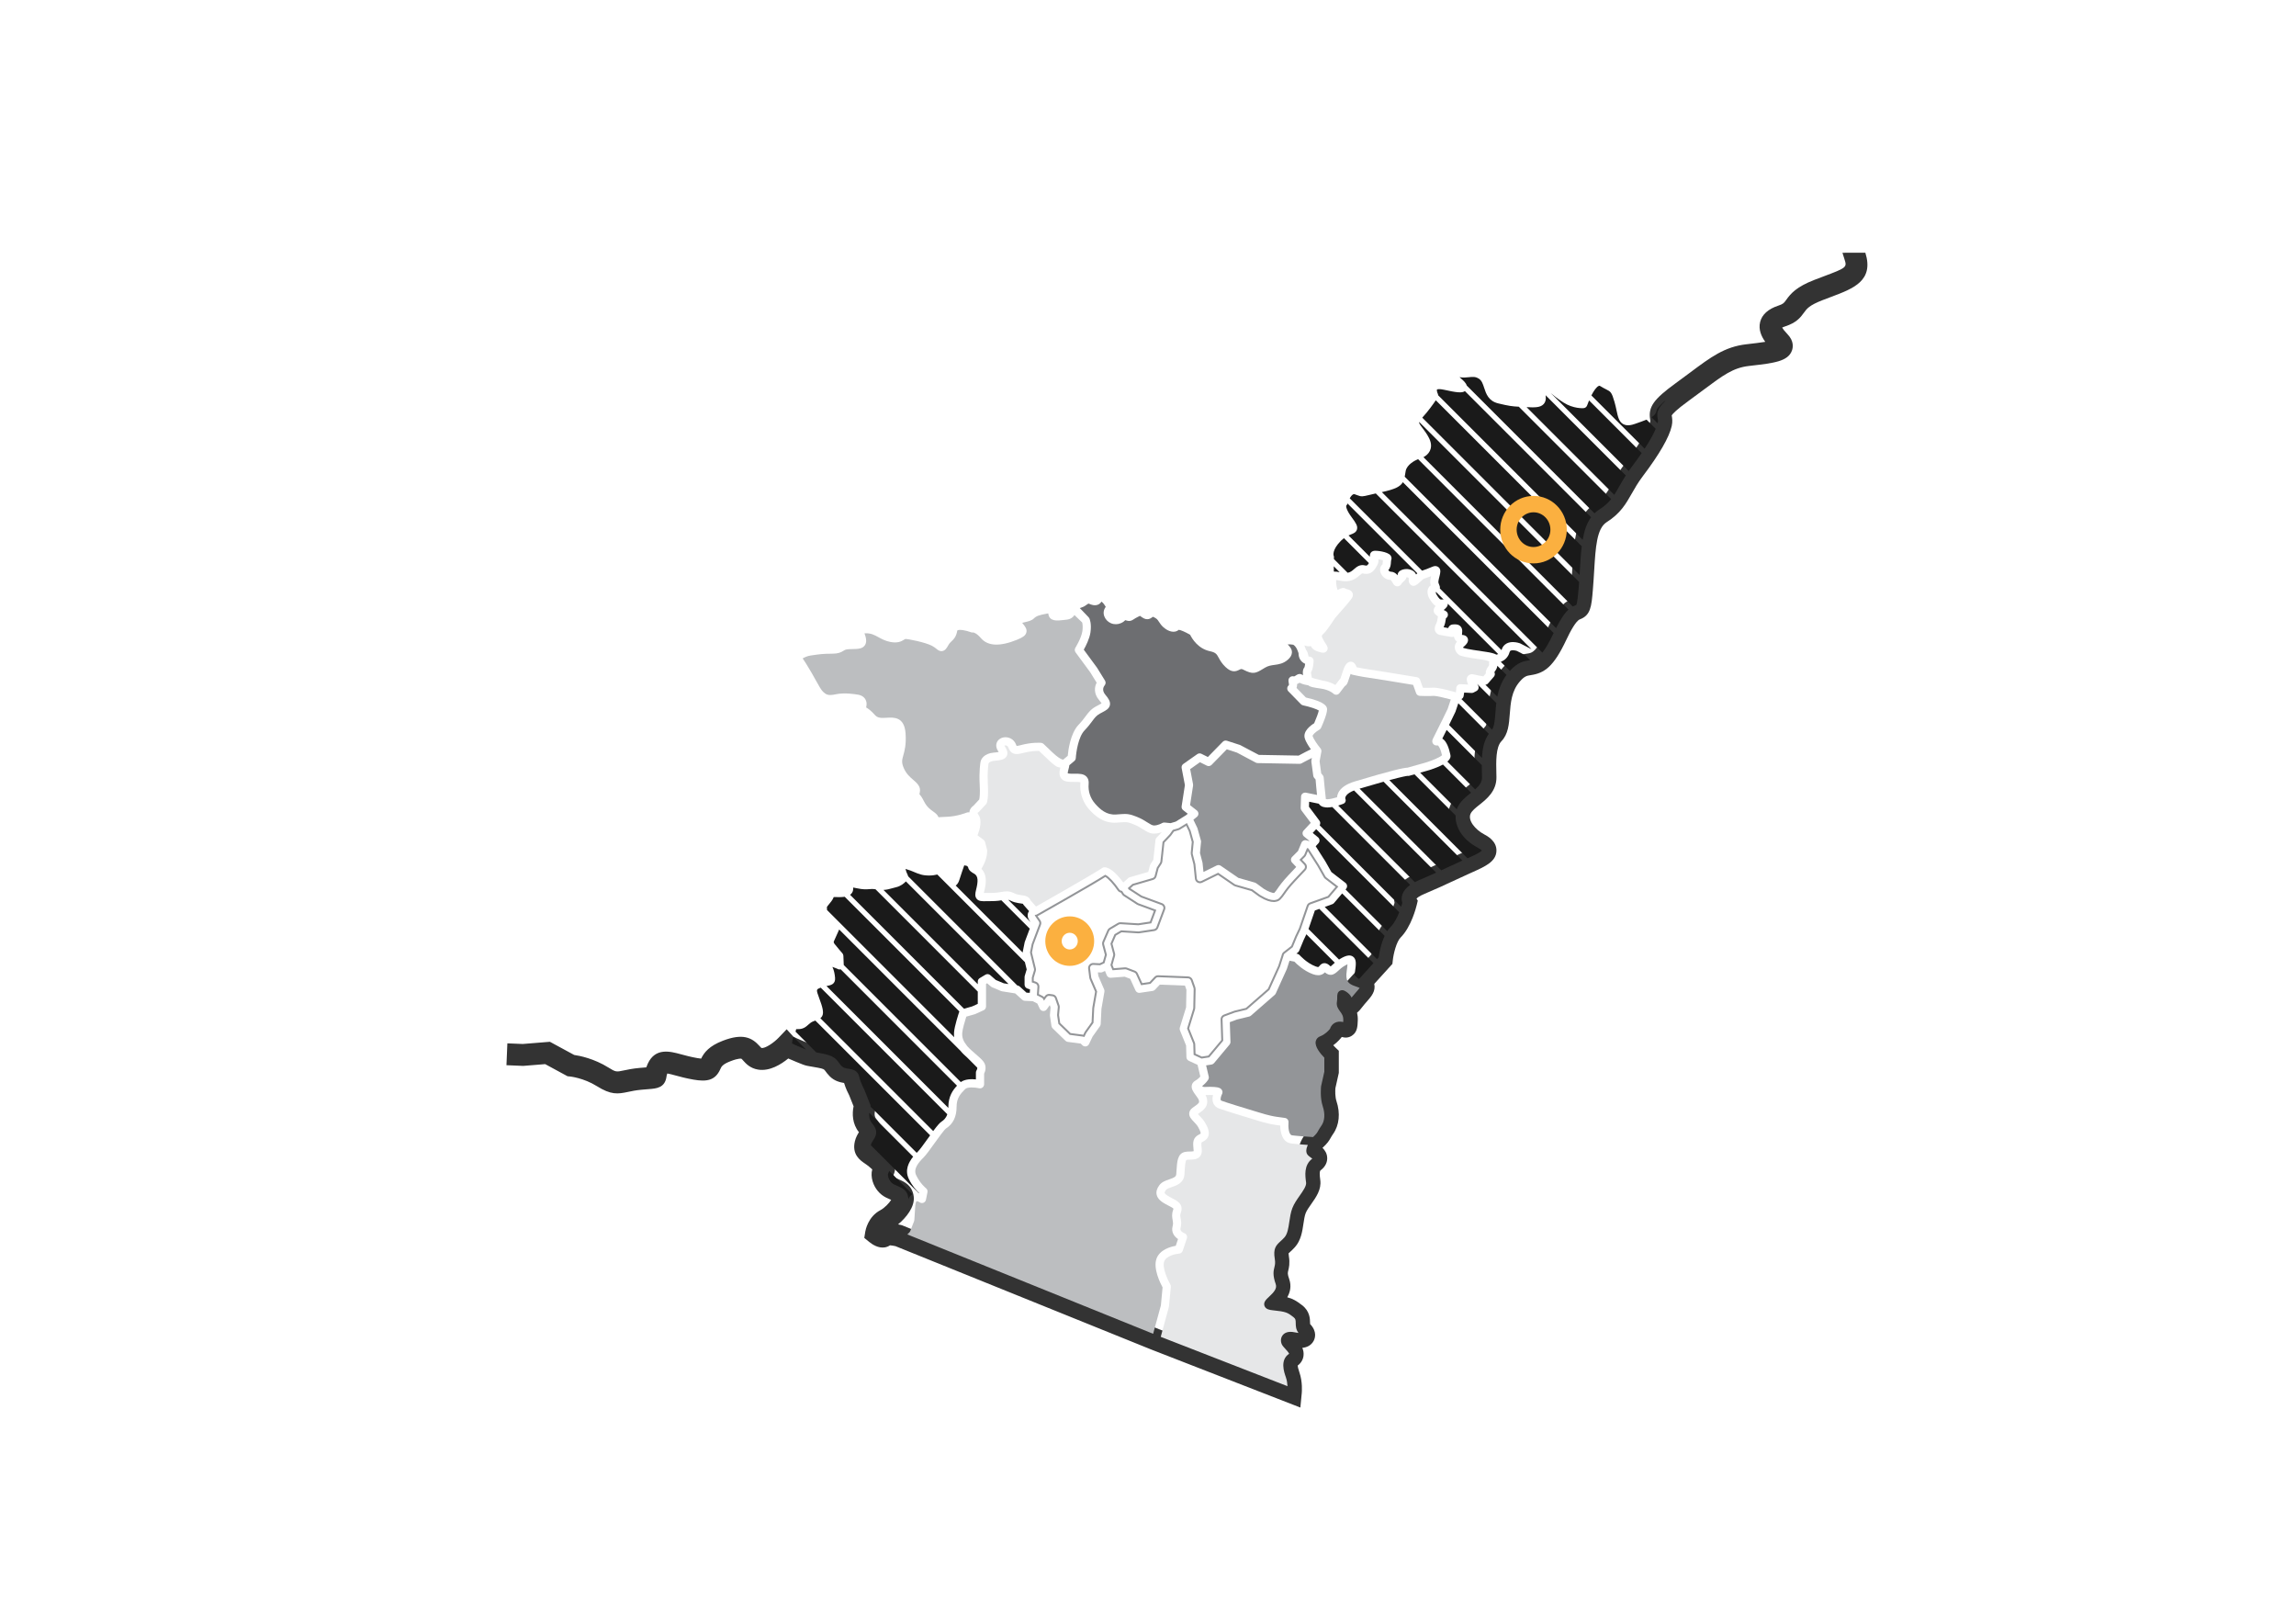 <?xml version="1.0" encoding="utf-8"?>
<!-- Generator: Adobe Illustrator 25.1.0, SVG Export Plug-In . SVG Version: 6.00 Build 0)  -->
<svg version="1.1" xmlns="http://www.w3.org/2000/svg" xmlns:xlink="http://www.w3.org/1999/xlink" x="0px" y="0px"
	 viewBox="0 0 1190.55 841.89" style="enable-background:new 0 0 1190.55 841.89;" xml:space="preserve">
<style type="text/css">
	.st0{fill:#333333;}
	.st1{fill:#1A1A1A;}
	.st2{fill:#FBB040;}
	.st3{fill:none;stroke:#939598;stroke-miterlimit:10;}
	.st4{fill:#6D6E71;}
	.st5{fill:#BCBEC0;}
	.st6{fill:#E6E7E8;}
	.st7{fill:#939598;}
</style>
<g id="NSWBorder">
	<path class="st0" d="M955.37,131.05c0.34,1.09,0.68,2.18,1.03,3.28c1.34,4.21,1.4,4.38-10.69,8.92c-1.52,0.57-3.15,1.18-4.88,1.85
		c-9.23,3.58-12.2,6.97-14.65,10.41c-1.11,1.56-1.49,2.09-4.05,2.94c-5.29,1.76-8.47,4.61-9.44,8.49
		c-0.98,3.93,0.67,7.52,2.65,10.29c-2.7,0.44-6.08,0.82-8.87,1.15l-0.94,0.11c-11.27,1.3-18.37,6.61-29.13,14.64
		c-2.23,1.66-4.75,3.55-7.51,5.55c-11.48,8.32-14.33,12.37-13.23,18.86c0.12,0.69,0.11,0.76,0.08,0.89
		c-0.34,1.5-2.28,7.49-12.9,21.54c-3.03,4.01-4.96,7.4-6.66,10.4c-2.75,4.85-4.41,7.77-9.18,10.8
		c-10.07,6.39-10.84,19.23-11.74,34.1c-0.19,3.17-0.39,6.45-0.68,9.87c-0.27,3.15-0.49,4.92-0.65,5.9
		c-3.14,1.48-6.76,4.63-12.05,15.87c-5.29,11.24-7.39,11.56-9.83,11.93c-2.94,0.44-7.38,1.12-12.56,7.04
		c-6.79,7.76-7.48,16.83-7.98,23.45c-0.18,2.38-0.48,6.36-1.18,7.1c-6.25,6.5-6,16.62-5.81,24.75l0.04,1.88
		c0.03,1.51-1.35,2.77-4.5,5.29c-2.86,2.28-6.1,4.87-7.92,8.92c-3.58,7.99,0.22,17.46,9.07,23.51c-0.94,0.44-1.92,0.87-2.79,1.26
		l-0.92,0.41c-3.31,1.48-6.06,2.76-8.73,4.01c-4.41,2.06-8.58,4-14.87,6.66c-5.67,2.4-9.2,5.63-10.49,9.62
		c-0.62,1.93-0.62,3.78-0.29,5.34c-0.96,3.23-2.81,7.84-4.93,9.96c-4.67,4.67-6.46,12.83-7.07,16.78l-13.63,15.02
		c-1.29-0.41-2.83-0.49-4.47,0.29c-3.53,1.68-3.52,5.33-3.52,6.71c0,0.53,0,1.08-0.08,1.51c-0.72,3.86,1.23,6.48,2.28,7.89
		c0,0,0.01,0.01,0.01,0.01c-2.73,0.82-4.63,2.81-5.54,5.1c-0.7,0.76-1.9,1.86-3.13,2.31c-2.44,0.9-4.12,2.81-4.63,5.25
		c-0.65,3.15,0.83,6.71,4.39,10.61V555l-1.58,7.03l-0.1,0.61c-0.07,0.67-0.68,6.68,1.04,11.82c0.93,2.79,0.84,5.36-0.23,6.89
		c-0.96,1.36-1.48,2.3-1.87,2.99c-0.49,0.88-0.67,1.21-2.58,2.93l-0.49,0.44l-0.37,0.54c-4.56,6.55-3.51,10.45-1.69,12.61
		c-2.71,4.22-2.06,9.31-1.64,12.4c-0.19,0.89-1.73,3.08-2.67,4.41c-1.5,2.13-3.2,4.54-4.24,7.24c-1,2.61-1.42,5.4-1.78,7.87
		c-0.37,2.48-0.78,5.28-1.66,6.26c-0.61,0.68-1.18,1.2-1.78,1.74c-2.93,2.67-5.25,5.44-4.1,12.37c0.23,1.37,0.11,1.85-0.15,2.91
		c-0.65,2.64-1.07,5.45,0.77,10.72c-0.26,0.72-1.81,2.18-2.49,2.82c-1.76,1.66-4.72,4.43-3.36,8.46c0.92,2.71,3.31,4.28,7.11,4.67
		c6.02,0.62,6.42,0.76,8.94,2.71c0,0.16,0.01,0.34,0.01,0.49c0,0.29,0.01,0.62,0.03,0.99c-3.28,0.25-5.14,1.92-6.06,3.11
		c-1.87,2.4-2.16,5.78-0.74,8.6c0.54,1.08,1.31,1.94,2.13,2.84c-1.49,2.11-2.55,5.61-0.96,11.49l-61.38-23.88L468.13,635.4
		l-0.38-0.16l-0.4-0.1c-0.57-0.14-1.13-0.26-1.67-0.37c4.2-3.47,8.74-9.08,8.12-14.38c-0.69-5.86-4.84-7.68-7.58-8.88
		c-0.55-0.24-1.14-0.5-1.78-0.82c-0.55-0.27-0.98-1.04-1.12-1.54c2.79-6.11-2.31-10.4-5.4-13c-1.18-1-2.25-1.73-3.11-2.31
		c-0.07-0.05-0.15-0.11-0.23-0.16c0.14-0.25,0.32-0.54,0.56-0.9c1.3-2.03,4.36-6.77-0.88-12.84c-1.39-1.61-0.38-4.64-0.38-4.64
		l0.8-2.08l-3.96-9.91l-0.3-0.64c-0.44-0.8-1.68-3.35-2.17-5.54c-1.26-5.67-6.48-6.5-8.45-6.81c-0.54-0.08-1.35-0.21-1.5-0.28
		c-0.46-0.46-0.76-0.88-1.15-1.42c-2.3-3.18-4.63-5.01-11.01-6.22c-1.98-0.37-3.22-0.58-4.09-0.72c-1.35-0.22-1.35-0.22-3.27-1
		l-1.77-0.71c-3.57-1.43-5.12-2.24-5.63-2.54l-3.46-3.81l-4.18,4.37c-2.59,2.71-7,5.65-8.89,5.34c-0.18-0.1-0.66-0.64-0.98-1
		c-4.03-4.5-8.81-6.7-19.06-2.76c-6.99,2.69-9.66,6-11.25,9.27c-0.47-0.05-1.1-0.13-1.93-0.27c-3.34-0.57-6.08-1.32-8.49-1.97
		c-5.6-1.52-13.26-3.6-17.21,4.8c-0.34,0.72-0.6,1.38-0.81,1.97c-0.95,0.07-2.12,0.17-3.54,0.3c-3.68,0.34-6.33,0.91-8.26,1.32
		c-3.71,0.79-4.02,0.86-7.82-1.52c-7.4-4.63-14.83-6.11-17.76-6.53l-12.59-6.83l-14.07,1.14l-7.99-0.33l-0.47,11.33l8.68,0.36
		l11.4-0.92l10.56,5.73l1.05,0.56l1.16,0.11c0.07,0.01,7.11,0.7,14.01,5.01c7.34,4.59,10.77,4.15,16.2,2.99
		c1.84-0.39,3.93-0.84,6.95-1.12c1.63-0.15,2.9-0.25,3.9-0.33c3.89-0.3,8.3-0.64,9.08-6.51c0.06-0.45,0.11-0.85,0.43-1.59
		c1.03,0.16,2.71,0.62,4.12,1c2.53,0.69,5.67,1.54,9.54,2.2c6.55,1.12,11.15,0.6,13.82-5.46c0.56-1.28,1.1-2.49,5.35-4.13
		c4.33-1.67,5.55-1.27,5.56-1.27c0.18,0.1,0.66,0.64,0.98,1c1.34,1.5,3.57,4,7.75,4.66c6.04,0.96,11.98-2.81,15.58-5.77
		c1.16,0.53,2.51,1.1,4.05,1.72l1.73,0.7c2.78,1.13,3.17,1.26,5.69,1.68c0.81,0.13,1.98,0.33,3.83,0.67
		c3.11,0.59,3.29,0.83,3.93,1.72c0.52,0.71,1.22,1.69,2.32,2.79c2.5,2.5,5.47,3.09,7.39,3.41c0.88,2.91,2.14,5.42,2.64,6.35
		l2.3,5.75c-0.79,3.69-0.73,9.08,2.77,13.42c-0.69,1.09-1.61,2.65-2.11,4.74c-1.63,6.84,2.78,9.85,5.15,11.47
		c0.71,0.49,1.45,0.99,2.2,1.63c0.74,0.63,1.28,1.1,1.66,1.45c-0.53,1.92-0.45,4.11,0.25,6.34c1.14,3.62,3.63,6.62,6.85,8.22
		c0.83,0.42,1.6,0.75,2.31,1.06c0.13,0.06,0.27,0.12,0.41,0.18c-1.02,1.65-3.42,4.19-5.56,5.32c-6.45,3.38-7.74,10.39-7.87,11.18
		l-0.51,3.21l2.51,2.06c1.58,1.3,4.74,3.41,8.12,2.86c0.99-0.16,1.91-0.53,2.7-1.07c0.77,0.06,1.88,0.22,2.83,0.43l132.49,53.54
		l77.47,30.14l0.72-7.46c0.06-0.59,0.5-5.89-1.23-10.84c-0.68-1.95-0.85-2.97-0.88-3.47c1.69-1.25,2.76-3,3.02-5.01
		c0.2-1.53-0.08-2.92-0.61-4.17c2.25-0.24,4.52-1.15,5.85-3.58c0.72-1.33,1.97-4.8-1.82-8.78c-0.01-0.2-0.01-0.46-0.02-0.67
		c-0.03-1.93-0.08-5.94-4.08-9.04c-2.87-2.23-4.82-3.4-7.75-4.15c1.46-2.54,2.31-5.76,0.99-9.51c-0.9-2.56-0.76-3.11-0.47-4.32
		c0.37-1.52,0.93-3.81,0.32-7.47c-0.12-0.75-0.16-1.21-0.16-1.47c0.2-0.19,0.48-0.45,0.71-0.66c0.71-0.65,1.59-1.45,2.59-2.56
		c3.14-3.51,3.82-8.11,4.42-12.16c0.31-2.07,0.6-4.02,1.15-5.46c0.53-1.39,1.75-3.12,2.93-4.78c2.49-3.53,5.3-7.53,4.65-12.32
		c-0.43-3.17-0.39-4.69,0.13-5.08c2.9-2.17,3.48-4.66,3.46-6.36c-0.03-2.41-1.22-4.12-2.44-5.31c2.58-2.39,3.36-3.61,4.28-5.26
		c0.32-0.57,0.62-1.1,1.23-1.97c3.19-4.52,3.82-10.73,1.73-17.01c-0.73-2.2-0.66-5.38-0.55-6.72l1.77-7.91v-11.48l-1.76-1.68
		c-0.34-0.33-0.73-0.73-1.12-1.16c2.32-1.7,3.87-3.59,4.41-4.3c1.92,0.57,3.67,0.36,5.22-0.64c2.87-1.85,2.97-4.84,3.09-8.01
		c0.05-1.49-0.11-2.8-0.38-3.94c1.13-0.9,2.02-2.05,2.74-2.99c0.83-1.08,1.67-2.04,2.42-2.89c2.16-2.45,4.61-5.23,3.76-9.05
		l9.41-10.37l0.2-1.84c0.37-3.52,1.93-9.72,4.07-11.86c5.53-5.53,8.07-15.69,8.34-16.83l0.54-2.27l-0.64-1.05
		c0.43-0.46,1.47-1.34,3.86-2.34c6.49-2.74,10.75-4.73,15.25-6.83c2.62-1.22,5.34-2.49,8.56-3.93l0.91-0.41
		c7.07-3.16,12.66-5.65,12.85-11.21c0.18-5.13-4.73-7.73-6.35-8.59c-4.6-2.44-8.61-7.22-7.06-10.68c0.69-1.54,2.61-3.08,4.65-4.7
		c3.76-3,8.9-7.1,8.76-14.37l-0.04-1.93c-0.15-6.03-0.33-13.53,2.64-16.62c3.52-3.66,3.91-8.73,4.32-14.1
		c0.45-5.87,0.91-11.93,5.21-16.85c2.45-2.8,3.61-2.98,5.72-3.3c6.98-1.06,11.74-4.18,18.39-18.31c2.08-4.41,4.98-9.83,7.04-10.61
		c5.61-2.11,6-6.7,6.7-15.04c0.3-3.55,0.5-6.9,0.7-10.14c0.74-12.25,1.32-21.93,6.49-25.21c7.16-4.54,9.98-9.51,12.97-14.77
		c1.6-2.82,3.26-5.74,5.84-9.16c8.57-11.34,13.59-20.05,14.91-25.87c0.54-2.36,0.22-4.19,0.04-5.29c-0.02-0.09-0.03-0.18-0.05-0.26
		c0.44-0.68,2.15-2.74,8.75-7.52c2.83-2.05,5.38-3.96,7.64-5.64c10.26-7.66,15.42-11.51,23.64-12.46l0.93-0.11
		c12.06-1.39,19.34-2.23,21.39-7.88c0.59-1.63,1.09-4.9-2.23-8.39c-1.67-1.76-2.47-2.85-2.85-3.5c0.36-0.19,0.88-0.42,1.62-0.66
		c5.62-1.86,7.72-4.33,9.71-7.12c1.38-1.94,2.68-3.77,9.51-6.42c1.69-0.66,3.28-1.25,4.76-1.81c11.36-4.27,22.09-8.3,17.55-22.81
		H955.37z"/>
</g>
<g id="Nearby_Regions">
	<path class="st1" d="M862.35,208.66c0.42-0.42,0.91-0.75,1.37-0.99c-4.56,4.28-4.62,6.53-4.16,9.27c0.13,0.79,0.24,1.42,0.04,2.27
		c-0.02,0.08-0.05,0.18-0.07,0.27l-3.17-3.17c1.58-0.95,2.39-2,2.67-3.55c0.18-1,1-1.84,2.43-3.22
		C861.75,209.25,862.05,208.96,862.35,208.66z M853.79,217.56c-1.53,0.63-3.44,1.3-5.83,2.14c-1.89,0.67-4.31,1.28-6.3,0.17
		c-2.18-1.23-2.72-3.78-3.41-7c-0.28-1.33-0.6-2.83-1.07-4.46c-1.46-5.1-2.01-5.38-4.34-6.55c-0.83-0.42-1.87-0.94-3.14-1.74
		c-0.25-0.16-0.39-0.16-0.6-0.08c-1.22,0.43-2.67,2.55-3.92,4.97l27.61,27.61c2.64-4.03,4.59-7.51,5.75-10.29L853.79,217.56z
		 M823.98,207.59c-0.39,0.91-0.73,1.79-1,2.58c-0.27,0.8-0.99,1.37-1.84,1.44c-0.21,0.02-5.25,0.39-10.46-2.94
		c-3.12-2-5.35-3.83-6.57-4.9l40.43,40.43c0.48-0.68,0.97-1.38,1.52-2.1c1.92-2.54,3.66-4.95,5.2-7.21L823.98,207.59z M801.44,204.9
		c0,0.05,0,0.11,0.01,0.17c0.11,0.7,0.43,2.84-1.01,4.42c-1.64,1.8-4.47,1.84-8.86,1.59l45.46,45.46c0.89-1.36,1.72-2.82,2.63-4.42
		c0.98-1.73,2.04-3.6,3.35-5.63L801.44,204.9z M787.55,210.86c-3.45-0.19-5.15-0.38-10.7-1.73c-5.04-1.23-6.27-5.01-7.27-8.06
		c-0.66-2.01-1.22-3.75-2.71-4.72c-1.78-1.16-3.24-1.01-5.25-0.79c-1.4,0.15-3,0.33-4.8-0.03c0.33,0.32,0.68,0.65,1.05,0.97
		c0.88,0.76,2.27,1.98,2.68,3.38l66.25,66.25c0.75-0.73,1.58-1.4,2.51-1.99c2.72-1.73,4.6-3.47,6.13-5.4L787.55,210.86z
		 M759.6,202.77c-1.48,1.11-4.49,0.72-10.86-0.71c-2.55-0.57-3.51-0.23-3.62-0.1c-0.16,0.23,0.01,1.3,0.4,2.12
		c0.13,0.27,0.18,0.55,0.2,0.84l74.95,74.95c0.8-4.63,2.08-8.59,4.35-11.68L759.6,202.77z M744.51,207.52
		c-1.35,1.99-4.04,5.79-7.02,9.01l81.57,81.57c0.05-0.88,0.11-1.76,0.16-2.63c0.26-4.4,0.51-8.52,0.97-12.27L744.51,207.52z
		 M735.86,218.73c-0.1,0.72,0.47,1.51,1.8,3.26c1.02,1.34,2.29,3.01,3.38,5.2c1.5,3.01,1.04,5.23,0.39,6.57
		c-0.77,1.57-2.1,2.6-3.33,3.26l77.42,77.42c0.46-0.24,0.9-0.43,1.33-0.59c0.17-0.06,0.41-0.15,0.48-0.2
		c0.58-0.75,1.05-6.36,1.21-8.2c0.11-1.27,0.2-2.52,0.29-3.75L735.86,218.73z M735.33,238.05c-1.75,0.68-5.74,2.84-6.41,6
		c-0.15,0.71-0.25,1.36-0.34,1.99c-0.06,0.39-0.12,0.75-0.19,1.11l78.48,78.48c2.63-5.18,4.69-7.98,6.43-9.6L735.33,238.05z
		 M727.42,249.99c-1.31,2.27-4.08,3.69-10.89,5.14l83.23,83.23c1.75-2.21,3.64-5.49,5.74-9.95c0.04-0.08,0.07-0.15,0.11-0.23
		L727.42,249.99z M713.39,255.82c-1.59,0.36-2.79,0.64-3.68,0.86c-3.22,0.78-3.72,0.89-5.96,0.04c-0.34-0.13-0.75-0.29-1.28-0.47
		c-0.32-0.11-0.55-0.09-0.83,0.05c-0.62,0.32-1.24,1.12-1.76,2.05l37.5,37.5c0.17-0.06,0.35-0.12,0.54-0.18
		c1.52-0.49,2.27-0.8,3.3-1.23c0.48-0.2,1.01-0.42,1.68-0.68c0.81-0.32,1.46-0.33,1.97-0.21c0.51,0.12,0.88,0.36,1.11,0.57
		c1.33,1.18,0.89,2.92,0.42,4.76c-0.2,0.76-0.42,1.62-0.52,2.4c-0.1,0.81,0.12,1.28,0.35,1.78c0.21,0.44,0.54,1.18,0.37,2.03
		l31.98,31.98c0.01-0.02,0.02-0.04,0.02-0.06c0.43-1.56,1.36-2.74,2.71-3.44c1.05-0.54,2.22-0.7,3.28-0.69
		c1.79,0.02,3.3,0.55,3.55,0.64c0.08,0.03,0.17,0.07,0.25,0.11c0.03,0.02,2.37,1.23,5.75,2.96L713.39,255.82z M750.71,312.98
		c0.13,1.27-0.9,2.27-2.11,3.27c0.02,0.01,0.03,0.01,0.05,0.02c0.38,0.16,0.96,0.4,1.42,0.82c0.47,0.42,0.82,1.01,0.71,1.88
		c-0.03,0.21-0.18,1.06-1.02,1.58c-0.03,0.16-0.05,0.33-0.07,0.48c-0.16,1.12-0.38,2.63-1.14,4.15c0.78,0.15,1.65,0.31,2.41,0.44
		c0.08-0.29,0.22-0.58,0.44-0.87c0.47-0.61,1.19-0.98,2.02-1.02l0.24-0.01c0.91-0.06,2.22-0.13,3.27,0.67
		c0.07,0.05,0.14,0.13,0.21,0.19c0.06,0.06,0.13,0.1,0.19,0.17c0,0,0,0,0,0c0.01,0.01,0.02,0.02,0.03,0.03
		c0.72,0.78,0.99,1.86,0.8,3.22c-0.08,0.59-0.09,0.94-0.08,1.16c1.21,0.05,1.96,0.44,2.41,0.91c0.29,0.29,0.47,0.61,0.58,0.91
		c0.67,1.88-0.95,3.33-2.39,4.6c-0.02,0.02-0.04,0.04-0.05,0.05c0.04,0.09,0.13,0.21,0.23,0.31c1.5,0.53,8.52,1.55,10.88,1.89
		l0.89,0.13c2.5,0.37,4.21,0.82,5.33,1.44c0.26-0.05,0.58-0.14,0.91-0.29L750.71,312.98z M712.37,285.59
		c1.19-0.24,7.09,0.36,8.64,2.33c0.6,0.77,0.72,1.74,0.32,2.61c-0.03,0.11-0.06,0.6-0.08,0.93c-0.07,1.15-0.17,2.84-1.34,4.07
		c0.14,0.32,0.53,0.83,1.2,0.85c1.49,0.04,2.55,0.75,3.3,1.56c0.11,0.11,0.2,0.23,0.3,0.35c-0.03-0.45,0.06-0.91,0.29-1.33
		c0.94-1.76,3.98-2.23,5.74-1.79c0.29,0.07,0.75,0.19,1.25,0.41c0.82,0.36,1.77,1.01,2.3,2.25c0.16-0.15,0.29-0.27,0.41-0.39
		c0.08-0.08,0.15-0.15,0.23-0.22l-36.2-36.2c-0.01,0.05-0.03,0.1-0.05,0.15c-0.11,0.38-0.33,0.73-0.62,0.99
		c-0.06,0.33-0.15,2.01,2.89,6.1c2.19,2.95,3.17,4.52,2.68,6.23c-0.44,1.53-1.82,2.08-3.05,2.55c-0.4,0.16-0.85,0.34-1.33,0.56
		l11.06,11.06C710.18,286.43,711.49,285.77,712.37,285.59z M744.9,308.28l0.17,0.27c0.54,0.86,1.01,1.56,1.45,1.95
		c0.26,0.23,0.52,0.35,0.78,0.32c0.47-0.05,0.89-0.04,1.27,0.02l-3.88-3.88c-0.08,0.02-0.16,0.05-0.23,0.06
		C744.49,307.34,744.61,307.83,744.9,308.28z M696.88,279c-0.49,0.37-1,0.81-1.53,1.33c-4.82,4.83-3.84,7.7-3.83,7.73
		c0.2,0.34,0.18,0.49,0.17,0.89c-0.01,0.28-0.01,0.58-0.02,0.87l7.13,7.13c0.04-0.01,0.07,0,0.11-0.01
		c1.38-0.28,2.28-1.06,3.23-1.89c1.26-1.1,3-2.59,5.61-1.92c0.93,0.24,1.25,0.19,2.07-1.19L696.88,279z M691.6,293.58
		c-0.01,1.17,0,2.1,0.03,2.48l0.1,0.32c0.01,0,0.01,0,0.02,0c0.91-0.09,1.89,0.08,2.9,0.27L691.6,293.58z"/>
	<path class="st1" d="M533.81,477.26l0.56,0.81l-11.58-11.58c0,0,0,0,0.01,0c0.38,0.08,0.77,0.23,1.23,0.46
		c1.41,0.72,2.8,1.04,3.98,1.24c0.39,0.07,0.76,0.12,1.1,0.16c0.44,0.06,1.01,0.14,1.33,0.22c0.09,0.24,0.22,0.47,0.4,0.66
		l2.76,3.14c-0.06,0.08-0.11,0.16-0.16,0.25c-0.03,0.05-0.07,0.1-0.1,0.15c-0.09,0.17-0.18,0.34-0.25,0.53
		C532.77,474.17,532.64,475.56,533.81,477.26z M519.25,466.76c-0.35,0.06-0.71,0.11-1.11,0.17c-0.1,0.01-0.2,0.02-0.3,0.04
		c-0.12,0.02-0.24,0.03-0.37,0.04c-0.93,0.1-2,0.17-3.25,0.17c-1.02-0.01-1.88,0.01-2.62,0.03c-2.46,0.06-4.09,0.1-5.18-1.26
		c-1.02-1.27-0.71-2.92-0.32-4.5c1.12-4.48,1.3-7.31-1.08-8.56c-0.78-0.41-2.78-1.48-3.06-3.41l-0.56-0.56
		c-0.5-0.12-0.98-0.22-1.4-0.29c-0.63,1.79-1.67,4.78-2.53,7.51c-0.21,0.66-0.71,2.17-1.91,2.97l34.74,34.74
		c0-0.14,0.01-0.28,0.04-0.42l0.98-4.89c0.02-0.11,0.05-0.23,0.1-0.33l2.54-6.74L519.25,466.76z M485.94,453.4
		c-0.94,0.22-2.24,0.51-4.18,0.51c-3.48,0-5.38-0.81-7.58-1.74c-1.22-0.52-2.61-1.11-4.55-1.66c-0.03-0.01-0.07-0.02-0.1-0.03
		c0.15,0.83,0.63,2.17,1.19,3.26c0.1,0.19,0.16,0.39,0.2,0.59l56.57,56.57l0.17,0.03c0.41,0.06,0.79,0.25,1.09,0.52l3.54,3.2
		l1.67,0.07l0.13-1.77l-1.37-0.46c-0.87-0.29-1.45-1.1-1.45-2.02v-3.91c0-0.21,0.03-0.41,0.09-0.61l1.01-3.36l-0.93-3.78
		l-45.43-45.43C485.99,453.39,485.96,453.39,485.94,453.4z M469.74,456.96c-0.96,1.02-2.71,2.5-5.14,3.03
		c-0.66,0.14-1.27,0.32-1.88,0.5c-1.34,0.38-2.79,0.8-4.6,0.89l48.89,48.89v-1.35c0-0.19,0.02-0.37,0.07-0.55
		c0.14-0.53,0.48-0.99,0.96-1.28l2.93-1.76c0.79-0.48,1.8-0.39,2.5,0.22l2.87,2.51l4.14,1.73l2.48,0.39L469.74,456.96z
		 M453.99,461.05c-1.44-0.23-2.3-0.16-3.27-0.08c-1.45,0.12-3.1,0.25-6.38-0.45c-0.87-0.19-1.49-0.3-1.94-0.38
		c0.01,0.2,0.01,0.42,0.01,0.64c0,1.07-0.39,2.02-1.14,2.74c-0.14,0.14-0.31,0.25-0.48,0.37l59.09,59.09l4.22-1.21l2.91-1.32v-6.37
		L453.99,461.05z M497.35,524.68c0.03-0.1,0.09-0.19,0.13-0.28l-59.47-59.47c-1.44,0.22-3.05,0.19-4.55,0.16
		c-0.4-0.01-0.8-0.02-1.16-0.02c-0.29,0.84-0.85,1.84-1.95,3.12c-1.36,1.58-1.57,2.04-1.6,2.15c0,0.05,0.02,0.14,0.03,0.25
		c0.03,0.3,0.07,0.7,0.06,1.21l65.93,65.93c-0.1-0.82-0.12-1.65-0.06-2.53C494.91,532.07,497.1,525.42,497.35,524.68z M498.1,544.87
		c-0.01-0.01-0.01-0.02-0.02-0.03l-62.94-62.94l-2.83,6.31c-0.02,0.15-0.02,0.59,0.46,1.2c1.31,1.69,4,4.77,4.03,4.8
		c0.32,0.37,0.5,0.83,0.52,1.31l0.19,4.79l60.69,60.69c2.23-1.59,5.5-1.63,7.84-1.38v-3.56c0-0.44,0.13-0.86,0.38-1.22
		c0,0,0.4-0.65,0.34-1.31l-5.21-5.21C500.25,547.17,499,546,498.1,544.87z M435.93,502.54c-0.48,0.12-0.99,0.1-1.45-0.12
		c-0.53-0.25-1.66-0.73-2.85-1.13c0.9,1.81,1.25,4.07,1.38,5.69c0.28,3.32-2.37,3.82-3.95,4.12c-0.16,0.03-0.34,0.07-0.51,0.1
		l63.2,63.2c0.01-0.18,0.01-0.35,0.01-0.53c0-5.49,2.31-8.69,4.48-11L435.93,502.54z M425.58,512.05c-0.18,0.07-0.34,0.12-0.52,0.2
		c-1.78,0.74-1.92,0.8-0.31,5.14c0.35,0.94,0.75,2.01,1.13,3.2c1.26,3.9,1.21,5.98-0.49,7.3l58.51,58.51
		c2.06-2.77,3.36-4.3,4.35-4.93c1.02-0.65,2.26-1.7,2.96-3.79L425.58,512.05z M422.78,529.1c-0.43,0.14-0.88,0.3-1.35,0.52
		c-1.03,0.48-1.67,1.06-2.35,1.67c-1.2,1.07-2.68,2.42-5.71,2.25c-0.26-0.02-0.43,0-0.53,0.01c-0.07,0.2-0.15,0.54-0.2,0.81
		c-0.04,0.16-0.08,0.34-0.12,0.51l10.76,10.76c0.74,0.13,1.69,0.29,2.94,0.53c5.74,1.08,7.15,2.54,8.79,4.81
		c0.42,0.58,0.86,1.18,1.51,1.84c0.86,0.86,2.06,1.05,3.45,1.27c1.91,0.3,4.8,0.76,5.54,4.07c0.71,3.18,2.5,6.44,2.52,6.47
		c0.04,0.08,0.08,0.16,0.12,0.24l3.13,7.83c0.13,0.34,0.17,0.7,0.13,1.05l23.93,23.93c0.23-0.23,0.45-0.46,0.64-0.65
		c1-1,3.04-3.84,5.02-6.59c0.46-0.65,0.9-1.25,1.31-1.82L422.78,529.1z M450.72,576.89c-0.14,1.68,0.06,3.85,1.54,5.56
		c3.51,4.06,1.82,6.69,0.58,8.6c-0.54,0.84-1.05,1.64-1.3,2.67c0,0.01,0,0.01,0,0.02l24.89,24.89c0.01,0,0.03,0,0.04,0.01l0.03-0.17
		c-1.29-1.22-3.53-3.68-5.27-7.3c-2.2-4.59,0-8.69,2.27-11.5L450.72,576.89z M417.98,544.15l-6.59-6.59
		c-0.43,0.9-0.62,2.29-0.67,3.42c0.86,0.46,2.57,1.29,5.71,2.54L417.98,544.15z M461.06,607.08c-0.12,0.41-0.28,0.82-0.52,1.26
		c-0.14,0.26-0.23,1.03,0.11,2.11c0.38,1.22,1.34,2.81,2.89,3.58c0.7,0.35,1.35,0.63,1.95,0.89c2.47,1.08,5.02,2.2,5.48,6.04
		c0.03,0.25,0.04,0.51,0.03,0.77c0.03-0.07,0.07-0.13,0.1-0.2c0.09-0.2,0.18-0.4,0.28-0.58c0.06-0.1,0.12-0.2,0.18-0.29
		c0.1-0.16,0.22-0.32,0.33-0.46c0.07-0.09,0.14-0.17,0.21-0.25c0.13-0.14,0.27-0.27,0.42-0.39c0.07-0.06,0.14-0.12,0.21-0.18
		c0.12-0.09,0.26-0.16,0.39-0.23L461.06,607.08z"/>
	<path class="st1" d="M793.38,342.27c-0.14,0.02-0.28,0.05-0.43,0.07c-2.64,0.4-5.91,0.91-10.06,5.47l-4.69-4.69
		c0.12-0.05,0.25-0.09,0.37-0.14c0,0,0,0,0,0c1.72-0.77,3.47-2.23,4.19-4.87c0.14-0.51,0.36-0.68,0.55-0.78
		c0.31-0.16,0.73-0.22,1.18-0.22c0.75,0.01,1.56,0.19,2.03,0.35c0.46,0.24,2.02,1.05,4.21,2.17L793.38,342.27z M776.42,345.16
		c-0.08,0.81-0.38,1.72-1.19,2.8c-0.15,0.21-0.27,0.38-0.35,0.51c0.07,0.13,0.12,0.26,0.16,0.4c0.2,0.69,0.04,1.45-0.44,1.99
		l-3.01,3.46c-0.35,0.4-0.83,0.64-1.35,0.7l6.16,6.16c0.75-3.76,2.09-7.65,4.76-11.28L776.42,345.16z M765.95,354.55
		c0.14,0.23,0.27,0.47,0.42,0.69c0.32,0.5,0.42,1.12,0.27,1.69c-0.15,0.58-0.54,1.06-1.07,1.34l-1.43,0.75
		c-0.34,0.18-0.71,0.26-1.1,0.24l-0.03,0c-0.01,0-0.01,0-0.02,0l-3.76-0.19c-0.07,0.59-0.17,1.25-0.31,1.91
		c-0.13,0.64-0.55,1.16-1.12,1.45l15.88,15.88c1.19-1.81,1.45-5.03,1.73-8.71c0.12-1.62,0.25-3.34,0.48-5.12L765.95,354.55z
		 M756.17,364.62l-1.44,4.31c-0.03,0.08-0.06,0.16-0.1,0.24c-0.02,0.05-1.41,2.94-3.25,6.7l17.06,17.06
		c0.24-4.61,1.08-9.05,3.54-12.49L756.17,364.62z M747.89,382.9c2.4,1.51,3.51,5.31,4.17,8.39c0.13,0.59,0.4,1.87-1.56,3.55
		l14.41,14.41c2.09-1.83,3.61-3.7,3.56-6.26l-0.04-1.89c-0.04-1.45-0.07-2.94-0.07-4.44l-18.23-18.23
		C749.4,379.89,748.64,381.41,747.89,382.9z M748.22,396.37c-1.61,0.89-3.85,1.85-6.99,2.86l-4.83,1.37l19,19
		c0.1-0.3,0.21-0.59,0.33-0.88c1.47-3.27,4.23-5.47,6.9-7.6c0.06-0.05,0.12-0.1,0.18-0.14L748.22,396.37z M733.44,401.44l-2.64,0.75
		c-0.17,0.05-0.33,0.07-0.5,0.08c-0.15,0.01-0.3,0-0.44-0.02c-0.54,0.05-2.58,0.36-9.44,2.21l40.52,40.52
		c3-1.34,6.66-3.02,7.46-4.03c-0.2-0.24-0.75-0.74-2.12-1.47c-8.35-4.44-11.78-11.08-11.47-16.68L733.44,401.44z M717.42,405.27
		c-3.25,0.9-7.33,2.08-12.43,3.6l42.34,42.34c1.12-0.52,2.22-1.03,3.33-1.55c2.36-1.1,4.82-2.25,7.64-3.52L717.42,405.27z
		 M702.11,409.81c-4.02,1.57-4.75,3.46-4.51,4.32c0.26,0.53,0.24,1.02,0.02,1.58c-0.21,0.55-0.7,0.87-1.25,1.08
		c-0.52,0.21-1.41,0.53-2.47,0.85l39.71,39.7c0.64-0.33,1.31-0.66,2.05-0.97c3.56-1.5,6.43-2.77,9.05-3.97L702.11,409.81z
		 M731.22,458.78l-40.4-40.4c-0.14,0.02-0.28,0.05-0.43,0.07c-0.06,0.01-0.12,0.01-0.18,0.02c-0.33,0.05-0.66,0.08-0.98,0.11
		c-0.25,0.02-0.5,0.03-0.74,0.04c-0.05,0-0.11,0.01-0.16,0.01s-0.1-0.01-0.15-0.01c-0.21,0-0.41-0.01-0.61-0.03
		c-0.05,0-0.11-0.01-0.16-0.01c-0.85-0.08-1.64-0.28-2.29-0.66c-0.54-0.32-0.99-0.75-1.31-1.25l-4.97-1.02l-0.09,2.59l5.42,7.23
		c0.54,0.71,0.56,1.67,0.1,2.4l42.27,42.27c0.28-0.86,0.49-1.59,0.62-2.07c-0.32-0.92-0.6-2.44-0.02-4.25
		C727.76,461.95,729.13,460.27,731.22,458.78z M682.48,429.88l-1.8,1.94l2.76,2.28c0.45,0.37,0.73,0.92,0.77,1.5
		c0.04,0.58-0.17,1.16-0.56,1.59l-1.42,1.53l4.98,7.81c0.02,0.03,0.04,0.06,0.06,0.1l3.11,5.49l7.29,5.61
		c0.46,0.36,0.76,0.88,0.82,1.46s-0.12,1.16-0.49,1.6l-0.29,0.35l21.62,21.62c0.53-0.81,1.11-1.57,1.76-2.22
		c1.92-1.92,3.42-4.93,4.47-7.58L682.48,429.88z M695.95,463.2l-4.21,4.96c-0.24,0.28-0.55,0.5-0.9,0.62l-3.92,1.41l27.11,27.11
		l0.84-0.93c0.25-1.84,1.09-6.85,3.11-11.16L695.95,463.2z M684.1,471.21l-2.29,0.82l-3.31,9.62l15.83,15.83
		c0.29-0.19,0.6-0.38,0.93-0.57c1.35-0.78,2.73-1.44,4.01-1.54c0.03,0,0.07,0,0.1-0.01c0.07,0,0.14-0.01,0.22-0.01
		c0.12,0,0.23,0.01,0.34,0.02c0.14,0.01,0.27,0.04,0.4,0.06c0.08,0.02,0.17,0.03,0.25,0.06c0.31,0.09,0.62,0.21,0.91,0.41
		c2.05,1.39,1.65,4.18,1.1,8.04c-0.1,0.73-0.14,1.25-0.16,1.64l1.7,1.7c0,0,0,0,0,0c0.2,0.07,0.41,0.14,0.64,0.22l7.43-8.19
		L684.1,471.21z M677.4,484.36l-1.39,2.92l-2.33,5.62c-0.14,0.34-0.37,0.64-0.65,0.86l-0.82,0.64l0.5,0.1
		c0.47,0.09,0.89,0.33,1.2,0.69c0.03,0.04,3.64,4.12,8.33,5.86c0.52,0.19,0.86,0.29,1.1,0.31c0.37,0.01,0.53-0.17,0.78-0.49
		c0.39-0.49,1.12-1.41,2.42-1.51c0.02,0,0.03,0,0.05,0c0,0,0,0,0,0c1.29-0.1,2.29,0.67,3.01,1.35c0.17,0.15,0.29,0.26,0.39,0.33
		c0.25-0.19,0.6-0.52,0.89-0.8c0.36-0.34,0.78-0.72,1.26-1.13L677.4,484.36z"/>
</g>
<g id="Capital_Cities">
	<path class="st2" d="M554.69,500.75c-6.99,0-12.67-5.76-12.67-12.83c0-7.08,5.69-12.83,12.67-12.83s12.67,5.76,12.67,12.83
		C567.36,494.99,561.68,500.75,554.69,500.75z M554.69,483.59c-2.3,0-4.17,1.94-4.17,4.33s1.87,4.33,4.17,4.33s4.17-1.94,4.17-4.33
		S556.99,483.59,554.69,483.59z"/>
	<path class="st2" d="M795.18,292.1c-9.51,0-17.26-7.85-17.26-17.5s7.74-17.5,17.26-17.5s17.25,7.85,17.25,17.5
		S804.7,292.1,795.18,292.1z M795.18,265.6c-4.83,0-8.75,4.04-8.75,9s3.93,9,8.75,9c4.83,0,8.75-4.04,8.75-9
		S800.01,265.6,795.18,265.6z"/>
</g>
<g id="Regions">
	<path class="st3" d="M574.69,482.44c0.18-0.41,0.48-0.76,0.87-0.98l4.3-2.54c0.37-0.22,0.78-0.32,1.21-0.29l9.17,0.57l6.37-0.96
		l2.33-6.22l-8.75-3.23c-0.15-0.05-0.29-0.12-0.42-0.21l-6.85-4.44c-0.26-0.17-0.47-0.38-0.64-0.64l-0.75-1.18
		c-0.06-0.01-0.12-0.03-0.19-0.04c-0.07-0.01-0.13-0.02-0.2-0.04c-0.1-0.03-0.19-0.07-0.28-0.11c-0.06-0.03-0.12-0.05-0.17-0.08
		c-0.1-0.06-0.19-0.12-0.28-0.19c-0.04-0.03-0.09-0.06-0.13-0.09c-0.12-0.11-0.23-0.24-0.33-0.38c-2.27-3.39-5.26-6.57-6.82-7.31
		c-6.34,4.11-34.07,19.77-35.36,20.5c0,0,0,0,0,0c0,0,0,0,0,0c-0.16,0.09-0.32,0.16-0.5,0.2c0,0-0.01,0-0.01,0
		c0.01,0.02,0.02,0.04,0.04,0.06l1.76,2.54c0.4,0.57,0.49,1.31,0.24,1.96l-3.85,10.21l-0.85,4.26l2.04,8.34
		c0.09,0.37,0.08,0.75-0.03,1.12l-1.08,3.61v2.07l1.48,0.49c0.92,0.31,1.52,1.2,1.45,2.17l-0.29,4.06l2.25,1.13
		c0.43,0.21,0.77,0.56,0.97,1l0.02,0.04l0.83-1.16c0.45-0.64,1.2-0.98,1.99-0.87l1.56,0.2c0.8,0.1,1.48,0.64,1.74,1.41l1.37,3.91
		c0.1,0.29,0.14,0.59,0.11,0.89l-0.37,4.05l0.64,4.32l5.63,5.46l6.74,0.89c0.12,0.02,0.24,0.04,0.36,0.08l0.77-1.62
		c0.05-0.11,0.12-0.22,0.19-0.32l3.55-4.97l0.36-7.4c0-0.09,0.01-0.17,0.03-0.26l1.46-8.37l-2.88-6.66
		c-0.08-0.18-0.13-0.38-0.16-0.58l-0.59-4.7c-0.08-0.62,0.12-1.25,0.55-1.71c0.43-0.46,1.04-0.71,1.66-0.68l3.38,0.17l1.97-0.93
		l1.14-3.98l-1.41-5.3c-0.12-0.46-0.09-0.95,0.1-1.39L574.69,482.44z"/>
	<path class="st4" d="M564.48,320.02c0.15,0.15,0.27,0.33,0.37,0.52c0.13,0.26,1.26,2.68,0.59,7.32c-0.47,3.26-2.39,7.04-3.47,8.96
		l6.8,9.24c0.03,0.05,0.07,0.09,0.1,0.14l4.11,6.65c0.49,0.8,0.4,1.83-0.22,2.53c-0.29,0.35-1.73,2.33,0.42,4.83
		c1.65,1.93,2.68,3.57,2.35,5.32c-0.36,1.88-2.01,2.75-3.92,3.76c-0.36,0.19-0.75,0.4-1.17,0.62c-1.94,1.07-2.75,2.16-4.08,3.96
		c-0.95,1.28-2.13,2.87-4.02,4.84c-3.23,3.37-4.34,11.46-4.5,14.3c-0.03,0.59-0.3,1.13-0.75,1.51l-2.61,2.2
		c0,0.02-0.01,0.04-0.01,0.05c-0.02,0.28-0.07,0.57-0.13,0.87c0,0.02-0.01,0.04-0.01,0.05c-0.07,0.3-0.15,0.61-0.23,0.92
		c-0.15,0.56-0.5,1.83-0.42,2.34c0.03,0.01,0.06,0.02,0.1,0.02c1.05,0.2,2.28,0.18,3.48,0.17c2.29-0.03,4.68-0.06,6.17,1.56
		c0.85,0.92,1.21,2.16,1.07,3.69c-0.35,3.79,0.86,7.47,3.39,10.33c2.59,2.93,5.9,5.89,10.78,5.55l1.53-0.11
		c0.32-0.02,0.61-0.04,0.9-0.06c0.05,0,0.09-0.01,0.14-0.01c0.23-0.02,0.45-0.03,0.66-0.04c0.07,0,0.13-0.01,0.19-0.01
		c0.18-0.01,0.36-0.02,0.53-0.02c0.07,0,0.13,0,0.2-0.01c0.17,0,0.33-0.01,0.48-0.01c0.04,0,0.08,0,0.12,0c0.01,0,0.02,0,0.03,0
		c0.23,0,0.45,0.01,0.67,0.02c0.03,0,0.07,0,0.1,0.01c0.18,0.01,0.36,0.03,0.54,0.05c0.05,0.01,0.1,0.01,0.15,0.02
		c0.41,0.05,0.82,0.13,1.25,0.23c0.05,0.01,0.11,0.03,0.16,0.04c0.18,0.05,0.36,0.1,0.55,0.16c0.04,0.01,0.09,0.03,0.13,0.04
		c0.23,0.07,0.48,0.15,0.74,0.25c0.05,0.02,0.11,0.04,0.17,0.06c0.22,0.08,0.44,0.16,0.68,0.25c0.08,0.03,0.16,0.06,0.24,0.09
		c0.3,0.11,0.6,0.23,0.94,0.37c2.17,0.86,3.84,1.92,5.19,2.78c1.4,0.89,2.5,1.59,3.42,1.59c2.09,0,4.17-1.22,4.19-1.24
		c0.39-0.23,0.86-0.34,1.31-0.29l3.1,0.32l2.65-0.78l5.31-3.3l0.96-0.78l-2.4-1.88c-0.61-0.47-0.91-1.24-0.79-2l1.7-10.98
		l-1.69-8.83c-0.16-0.82,0.18-1.66,0.87-2.14l7.24-5.09c0.64-0.45,1.47-0.51,2.17-0.16l3.31,1.65l7.72-7.89
		c0.56-0.58,1.41-0.78,2.17-0.54l6.65,2.15c0.12,0.04,0.23,0.09,0.34,0.14l9.53,5.04l20.65,0.37c1.33-0.71,2.52-1.33,3.57-1.88
		c0.07-0.04,0.13-0.07,0.21-0.1c0.44-0.23,0.87-0.44,1.27-0.64c0.14-0.07,0.27-0.13,0.4-0.2c0.3-0.15,0.6-0.29,0.86-0.42
		c0.01-0.01,0.03-0.01,0.04-0.02c-0.17-0.24-0.35-0.5-0.53-0.76c-0.05-0.08-0.11-0.16-0.16-0.24c-0.14-0.21-0.28-0.42-0.42-0.64
		c-0.06-0.09-0.11-0.18-0.17-0.27c-0.18-0.28-0.35-0.57-0.52-0.86c-0.01-0.02-0.02-0.04-0.03-0.05c-0.17-0.3-0.34-0.6-0.49-0.9
		c-0.04-0.09-0.08-0.17-0.13-0.25c-0.11-0.23-0.21-0.45-0.31-0.67c-0.04-0.09-0.08-0.17-0.11-0.26c-0.12-0.29-0.22-0.58-0.3-0.86
		c-1.03-3.62,3.06-6.62,4.88-7.74c1.07-2.44,2.14-5.29,2.41-6.62c-1.16-0.76-4.72-1.95-8.19-2.68c-0.41-0.09-0.79-0.29-1.08-0.59
		l-6.5-6.65c-0.47-0.48-0.68-1.15-0.58-1.81c0.08-0.55,0.38-1.04,0.81-1.37c0.05-0.13,0.1-0.48-0.02-1.08
		c-0.21-1.09-0.41-2.11,0.51-2.98c0.4-0.38,1.11-0.79,2.21-0.52c0.04,0.02,0.2-0.01,0.54-0.23c1.24-0.82,2.4-1.6,4.04-0.41
		c0.02,0.02,0.05,0.03,0.07,0.05c-0.01-0.05-0.01-0.09-0.01-0.14c-0.03-0.24-0.05-0.46-0.06-0.67c0-0.06-0.01-0.12-0.01-0.17
		c-0.01-0.25-0.01-0.47-0.01-0.68c0-0.05,0.01-0.09,0.01-0.13c0.01-0.17,0.02-0.33,0.04-0.48c0.01-0.04,0.01-0.08,0.02-0.12
		c0.03-0.17,0.06-0.32,0.1-0.46c0.01-0.02,0.01-0.04,0.02-0.06c0.03-0.12,0.07-0.23,0.11-0.32c0.01-0.03,0.02-0.05,0.03-0.08
		c0.05-0.11,0.09-0.2,0.14-0.29c0-0.01,0.01-0.01,0.01-0.02c0.05-0.08,0.09-0.14,0.14-0.2c0.01-0.02,0.02-0.03,0.03-0.04
		c0.04-0.06,0.09-0.11,0.13-0.15c0.15-0.3,0.31-1.05,0.42-1.92c-1.6-0.72-3.23-2.22-3.42-4.99c-0.01-0.19-0.02-0.37-0.01-0.54
		c-0.12-0.34-0.26-0.7-0.4-1.08c-0.12-0.33-0.25-0.62-0.37-0.89c-0.04-0.08-0.08-0.15-0.12-0.23c-0.09-0.17-0.18-0.34-0.27-0.49
		c-0.05-0.08-0.1-0.15-0.14-0.22c-0.08-0.12-0.16-0.25-0.25-0.35c-0.05-0.06-0.09-0.12-0.14-0.18c-0.08-0.09-0.16-0.18-0.23-0.26
		c-0.04-0.05-0.09-0.09-0.13-0.13c-0.07-0.07-0.15-0.14-0.21-0.19c-0.03-0.03-0.07-0.06-0.1-0.08c-0.07-0.05-0.13-0.1-0.19-0.14
		c-0.02-0.01-0.05-0.03-0.06-0.04c-0.07-0.04-0.12-0.07-0.16-0.09c0,0-0.01,0-0.01-0.01c0,0,0,0,0,0c-1-0.18-2.13-0.23-2.87-0.17
		c0.11,0.12,0.23,0.25,0.32,0.35c0.83,0.88,1.96,2.08,1.9,3.86c-0.05,1.26-0.68,2.43-1.95,3.59c-2.41,2.2-4.91,2.54-7.11,2.84
		c-1.67,0.22-3.25,0.44-4.91,1.44l-0.95,0.58c-3.96,2.42-5.32,3.01-10.23,0.48c-1.04-0.54-1.3-0.4-2.17,0.04
		c-1.76,0.9-3.91,1.6-7.12-1.45c-1.91-1.81-2.81-3.47-3.54-4.8c-1.03-1.88-1.5-2.74-4.54-3.39c-6.22-1.32-9.31-6.58-10.25-8.5
		c-2.31-1.38-4.89-2.51-5.9-2.6c-0.79,0.69-1.81,1.05-2.96,1c-2.44-0.09-4.93-1.94-6.33-3.73c-0.48-0.62-0.82-1.15-1.1-1.57
		c-0.67-1.03-0.94-1.45-2.65-2.31c-0.28-0.14-0.4-0.15-0.4-0.15c0,0.02-0.2,0.16-0.33,0.26c-0.76,0.57-2.56,1.89-5.13,0.12
		l-0.65-0.45c-0.2-0.14-0.42-0.29-0.59-0.41c-0.12,0.06-0.26,0.13-0.39,0.2c-0.28,0.15-0.61,0.32-1.01,0.51
		c-0.78,0.38-1.26,0.7-1.67,0.98c-1.44,0.97-2.44,1.29-4.55,0.56c-0.41,0.43-1.05,1.01-2.17,1.51c-1.66,0.75-3.57,0.78-5.22,0.08
		c-1.62-0.68-2.89-2.01-3.49-3.64c-0.73-1.98-0.1-3.7,0.76-4.89c-0.54-0.92-1.25-1.94-1.9-2.44c-0.11-0.09-0.22-0.17-0.31-0.24
		c-0.57,0.92-1.32,1.38-1.89,1.6c-1.66,0.64-3.4,0.03-4.56-0.49c-0.18-0.08-0.24-0.08-0.25-0.08c-0.18,0.02-0.71,0.35-1.57,0.99
		c-0.83,0.61-1.92,1.02-2.98,1.33c0.35,0.35,0.71,0.72,1.07,1.09C562.71,318.17,564.48,320.02,564.48,320.02z"/>
	<path class="st5" d="M508,406.72c-0.4-7.02,0.39-11.47,0.42-11.65c0.22-1.56,1.92-4.44,6.8-4.87c0.56-0.05,1.8-0.16,2.63-0.31
		c-0.08-0.15-0.19-0.32-0.32-0.52c-1.65-2.54-0.9-4.69,0.34-5.85c1.8-1.68,4.89-1.74,7.03-0.14c1.27,0.95,1.75,2.14,2.06,2.93
		c0.05,0.13,0.11,0.28,0.17,0.4c0.24,0.01,0.83-0.03,1.99-0.35c5.98-1.65,10.54-1.26,10.74-1.24c0.49,0.04,0.96,0.26,1.31,0.61
		c0.03,0.03,0.47,0.45,4.47,4.27c2.78,2.65,4.34,3.5,5.31,3.78l0.38,0.04l2.33-1.97c0.26-2.9,1.39-11.67,5.6-16.07
		c1.7-1.78,2.75-3.19,3.67-4.43c1.45-1.95,2.69-3.64,5.45-5.15c0.44-0.24,0.85-0.46,1.24-0.66c0.55-0.29,1.2-0.63,1.58-0.88
		c-0.17-0.29-0.51-0.81-1.25-1.67c-2.96-3.46-2.41-6.92-1.3-9.05l-3.35-5.43l-7.58-10.3c-0.52-0.7-0.55-1.65-0.09-2.39
		c0.03-0.05,3.09-4.96,3.61-8.56c0.04-0.31,0.08-0.61,0.1-0.89c0.01-0.11,0.01-0.21,0.02-0.31c0.01-0.16,0.03-0.33,0.03-0.49
		c0-0.12,0-0.22,0-0.33c0-0.13,0.01-0.26,0-0.38c0-0.11-0.01-0.21-0.01-0.31c0-0.1-0.01-0.21-0.01-0.31
		c-0.01-0.1-0.02-0.18-0.03-0.27c-0.01-0.09-0.02-0.18-0.03-0.25c-0.01-0.08-0.02-0.15-0.03-0.22c-0.01-0.07-0.02-0.15-0.03-0.22
		c-0.01-0.06-0.02-0.11-0.03-0.17c-0.01-0.06-0.03-0.13-0.04-0.18c-0.01-0.04-0.02-0.08-0.03-0.11c-0.01-0.04-0.02-0.09-0.03-0.12
		c-1.69-1.6-2.98-2.84-3.98-3.83c-0.03,0.05-0.06,0.1-0.09,0.15c-0.61,0.9-1.81,2.03-4.06,2.25c-0.6,0.06-1.17,0.13-1.71,0.19
		c-2.98,0.36-7.07,0.86-7.68-3.16c-0.02-0.1-0.03-0.19-0.04-0.29c-0.21,0.04-0.41,0.07-0.58,0.1c-4.28,0.78-5.63,1.28-6.9,2.54
		c-1.08,1.08-2.83,1.49-4.52,1.88c-0.43,0.1-1.02,0.24-1.52,0.38c0.12,0.16,0.24,0.31,0.36,0.45c1.21,1.51,2.25,2.82,1.8,4.55
		c-0.44,1.69-2.04,2.63-4.84,3.77c-8.82,3.59-15.1,3.33-18.65-0.77c-2.43-2.82-3.92-3-4.12-3.01c-0.37,0.06-0.74,0.02-1.09-0.11
		c-2.53-0.96-5.96-1.59-7.02-0.99c-0.08,0.04-0.08,0.05-0.1,0.17c-0.59,3.24-1.81,4.4-2.9,5.42c-0.62,0.58-1.2,1.13-1.84,2.28
		c-0.75,1.35-1.54,2.59-2.96,2.86c-1.38,0.27-2.37-0.54-3.16-1.19c-0.57-0.46-1.28-1.04-2.36-1.58c-3.68-1.84-12.17-3.49-13.72-3.49
		c-0.1,0.02-0.41,0.22-0.62,0.35c-1.57,1-3.42,1.91-7.22,1.18c-2.49-0.48-4.4-1.52-6.08-2.44c-2.08-1.13-3.86-2.11-6.55-2.02
		l-0.43,0.01c-0.09,0-0.19,0.01-0.28,0.01c0.18,0.46,0.37,0.99,0.53,1.6c0.36,1.31,0.7,3.22-0.42,4.72
		c-1.29,1.73-3.48,1.77-6.26,1.83c-0.54,0.01-1.13,0.02-1.75,0.05c-1.77,0.07-2.29,0.4-3.02,0.85c-1.31,0.82-2.66,1.5-5.87,1.5
		c-4.69,0-6.64,0.29-9.88,0.76l-1.36,0.2c-1.47,0.21-2.88,0.84-4.02,1.48c0.55,0.78,1.14,1.7,1.8,2.75c2.09,3.34,3.7,6.23,4.99,8.56
		c1.59,2.87,2.85,5.14,3.83,6.03c1.56,1.42,2.56,2.12,6.53,1.26c4.58-0.99,10.4,0,11.31,0.17c0.62,0.07,2.55,0.39,3.76,1.99
		c0.61,0.8,1.23,2.19,0.76,4.3c-0.02,0.1-0.05,0.22-0.08,0.35c0.95,0.55,2.47,1.57,4.67,4.03c1.35,1.51,3.18,1.51,6.01,1.33
		c3.66-0.23,9.18-0.58,9.78,8.13c0.4,5.77-0.51,9-1.17,11.36c-0.68,2.43-1.02,3.65,0.22,6.56c1.28,3,3.24,4.69,4.97,6.18
		c1.89,1.63,4.03,3.48,3.36,6.46l-0.14,0.62c-0.02,0.1-0.04,0.19-0.06,0.27c0.51,0.58,1.3,1.61,2.38,3.76
		c1.45,2.89,3.25,4.19,4.71,5.23c1.16,0.83,2.26,1.62,2.8,2.95c0.01,0.02,0.01,0.03,0.02,0.05c0.32-0.01,0.74-0.04,1.15-0.07
		c0.81-0.05,1.86-0.12,3.25-0.16c5.2-0.16,10.17-2.15,10.22-2.17c0.33-0.13,0.69-0.18,1.03-0.14l0.35,0.04
		c0-0.03,0.01-0.05,0.01-0.08c0.02-0.21,0.05-0.42,0.09-0.6c0.37-1.51,1.45-2.42,2.05-2.82l2.96-3.2
		C507.96,413.7,508.27,411.43,508,406.72z"/>
	<path class="st6" d="M676.58,335.25c0.11,0.26,0.22,0.53,0.33,0.82c0.11,0.31,0.21,0.58,0.31,0.83c0.61,0.7,0.96,1.75,1.17,2.72
		c0.05,0.22,0.07,0.43,0.06,0.63c0.26,0.12,0.53,0.18,0.74,0.2c1.12,0.11,1.99,1.08,1.95,2.2c-0.03,0.7-0.1,1.62-0.25,2.56
		c-0.19,1.22-0.52,2.47-1.1,3.31c0,0.08,0,0.19,0.01,0.3c0,0.01,0,0.02,0,0.03c0.01,0.11,0.02,0.23,0.04,0.36c0,0.01,0,0.02,0,0.03
		c0.06,0.43,0.15,0.96,0.28,1.52c0,0.02,0.01,0.04,0.01,0.06c0.04,0.18,0.08,0.36,0.13,0.54c0.46,0.1,0.88,0.23,1.24,0.39l4.35,1.11
		c0.18,0.03,0.35,0.06,0.53,0.1c0.17,0.03,0.35,0.06,0.51,0.09c0.19,0.04,0.36,0.08,0.54,0.12c0.16,0.04,0.32,0.07,0.48,0.11
		c0.17,0.05,0.33,0.09,0.5,0.14c0.15,0.04,0.3,0.08,0.44,0.13c0.16,0.05,0.31,0.1,0.46,0.16c0.13,0.05,0.27,0.09,0.4,0.14
		c0.16,0.06,0.31,0.12,0.46,0.18c0.11,0.04,0.23,0.09,0.33,0.13c0.16,0.07,0.31,0.14,0.47,0.21c0.08,0.04,0.17,0.08,0.25,0.11
		c0.17,0.08,0.33,0.17,0.49,0.25c0.05,0.03,0.1,0.05,0.15,0.08c0.2,0.11,0.39,0.22,0.57,0.32l2.46-3.23
		c0.06-0.08,0.13-0.16,0.2-0.23c0.24-0.66,0.62-1.78,1.23-3.65c0.58-1.8,1.71-5.15,4.28-4.95c1.59,0.13,2.41,1.51,2.84,2.85
		c1.52,0.33,4.2,0.87,6.94,1.24c4.29,0.58,23.5,3.79,24.32,3.92c0.76,0.13,1.39,0.66,1.65,1.38l1.47,4.11
		c1.44,0.04,3.66,0.08,5.17-0.04c0.12-0.01,0.25-0.01,0.39-0.01c0.04,0,0.08,0,0.12,0c0.07,0,0.15,0,0.22,0.01
		c0.14,0.01,0.28,0.01,0.43,0.03c0.08,0.01,0.16,0.01,0.24,0.02c0.17,0.02,0.34,0.04,0.52,0.06c0.07,0.01,0.15,0.02,0.22,0.03
		c0.22,0.03,0.45,0.06,0.68,0.1c0.04,0.01,0.09,0.01,0.13,0.02c0.57,0.1,1.18,0.21,1.81,0.34c0.07,0.01,0.13,0.03,0.2,0.04
		c0.24,0.05,0.49,0.1,0.73,0.16c0.09,0.02,0.17,0.04,0.26,0.06c0.23,0.05,0.46,0.11,0.7,0.16c0.08,0.02,0.16,0.04,0.25,0.06
		c0.24,0.06,0.49,0.12,0.73,0.18c0.06,0.02,0.13,0.03,0.19,0.05c0.93,0.23,1.8,0.46,2.56,0.67c0.04,0.01,0.08,0.02,0.12,0.03
		c0.2,0.06,0.4,0.11,0.58,0.16c0.06,0.02,0.11,0.03,0.17,0.05c0.16,0.05,0.32,0.09,0.46,0.13c0.05,0.01,0.1,0.03,0.14,0.04
		c0.02,0.01,0.05,0.01,0.08,0.02c0.17-1.19,0.21-2.18,0.21-2.2c0.02-0.57,0.27-1.1,0.69-1.48c0.42-0.38,0.96-0.58,1.54-0.55l0.03,0
		c0.01,0,0.02,0,0.03,0l3.87,0.2c-1.28-2.82-0.55-3.82-0.2-4.31c0.22-0.3,0.98-1.17,2.44-1.05c0.22,0.02,0.46,0.05,0.72,0.12
		c1.55,0.41,3.61,0.77,4.89,0.97l1.3-1.49c-0.21-1.64,0.96-3.19,1.37-3.74c0.4-0.53,0.38-0.64,0.34-0.96
		c-0.06-0.48-0.08-1.02,0.08-1.58l-2.31-0.68l-0.74-0.11c-9.86-1.43-11.83-1.94-12.72-2.61c-0.25-0.19-0.5-0.42-0.74-0.68
		c-0.71-0.76-1.32-1.84-1.38-3.08c-0.05-1.11,0.37-2.17,1.18-3.03c-0.26-0.18-0.51-0.4-0.72-0.65c0,0,0,0,0-0.01
		c-0.01-0.01-0.02-0.02-0.03-0.03c-0.49-0.59-0.75-1.27-0.87-1.97c-0.38,0.16-0.81,0.23-1.26,0.19c-1.06-0.1-4.91-0.84-5.87-1.02
		c-0.62-0.08-1.35-0.38-1.91-0.97c-0.19-0.19-0.36-0.42-0.51-0.68c-0.63-1.15-0.51-2.56,0.35-4.18c0.5-0.94,0.65-2.01,0.78-2.96
		c0.04-0.27,0.08-0.57,0.15-0.89c-0.09-0.06-0.19-0.12-0.28-0.18l-0.22-0.15c-0.22-0.15-0.5-0.35-0.78-0.61
		c-0.47-0.44-0.91-1.06-0.95-1.97c-0.04-1.01,0.46-1.8,1.03-2.4c-1.37-0.92-2.29-2.38-2.95-3.42l-0.16-0.25
		c-0.96-1.5-1.54-3.82-0.69-5.62c0.29-0.6,0.71-1.1,1.24-1.45c-0.2-0.72-0.33-1.63-0.19-2.75c0.09-0.7,0.23-1.37,0.39-2.01
		c-0.75,0.3-1.56,0.61-2.8,1.01c-1.15,0.37-1.21,0.43-1.53,0.75c-0.24,0.24-0.57,0.56-1.11,1c-0.27,0.22-0.54,0.45-0.79,0.68
		c-1.06,0.94-2.37,2.1-3.96,1.32c-0.1-0.05-0.17-0.13-0.26-0.19c-0.85-0.55-1.26-1.53-1.16-2.94c0.04-0.6-0.04-0.8-0.05-0.81
		c-0.03-0.01-0.21-0.1-0.66-0.21c-0.12-0.03-0.28-0.04-0.45-0.03c-0.18,1.01-0.94,1.68-1.56,2.24c-0.35,0.31-0.78,0.69-0.92,0.97
		c-0.66,1.32-1.74,1.48-2.17,1.49c-0.02,0-0.03,0-0.05,0c-0.91,0-1.52-0.49-1.95-1.03c-0.26-0.33-0.45-0.68-0.6-0.96
		c-0.14-0.25-0.39-0.71-0.63-1.02c-0.14-0.18-0.29-0.31-0.4-0.32c-2.35-0.07-4.04-1.52-4.85-3.1c-0.12-0.23-0.21-0.46-0.29-0.69
		c-0.57-1.66-0.19-3.3,0.99-4.27c0.08-0.16,0.13-0.92,0.16-1.37c0.01-0.25,0.03-0.51,0.06-0.77c-0.64-0.2-1.51-0.38-2.29-0.5
		c0.06,0.89-0.04,1.97-0.65,3.07l-0.1,0.19c-1.08,1.95-2.89,5.21-7.32,4.08c-0.37-0.09-0.59-0.01-1.77,1.02
		c-0.13,0.11-0.26,0.23-0.41,0.35c-0.01,0.01-0.02,0.02-0.03,0.03c-1.1,0.93-2.56,2.02-4.73,2.46c-2.09,0.43-4.09,0.05-5.7-0.26
		c-0.4-0.08-0.87-0.16-1.26-0.21c-0.07,1.97,0.21,3.78,0.78,5.19c0.23-0.11,0.47-0.23,0.64-0.32c0.88-0.45,2.47-1.27,3.72-0.23
		c0.12,0.04,0.26,0.06,0.4,0.1c0.91,0.23,2.28,0.56,2.9,1.86c0.35,0.74,0.34,1.58-0.03,2.38c-0.63,1.34-5.77,7.18-8.85,10.62
		c-0.56,0.85-3.59,5.38-4.96,7.04c-0.37,0.44-0.74,0.81-1.07,1.14c-1.08,1.06-1.16,1.14-0.58,2.42c0.53,1.17,1.17,2.12,1.63,2.82
		c0.7,1.05,1.57,2.35,0.62,3.71c-0.43,0.61-1.28,1.25-2.96,0.85c-1.34-0.32-4.43-1.06-5.33-3.3c-1.27,0.33-2.51-0.07-3.3-0.32
		c-0.03-0.01-0.07-0.02-0.1-0.03c0.07,0.14,0.13,0.28,0.2,0.43C676.5,335.09,676.54,335.17,676.58,335.25z"/>
	<path class="st3" d="M634.79,526.48l5.28-1.96c0.08-0.03,0.16-0.05,0.24-0.07l5.95-1.44l11.59-10.11l5.43-11.99l1.8-5.59
		c0.07-0.54,0.34-1.04,0.78-1.39l4.06-3.18l2.13-5.16c0.01-0.03,0.03-0.07,0.04-0.1l1.91-4l4.07-11.82
		c0.21-0.61,0.68-1.09,1.29-1.31l9.44-3.39l4.45-5.24l-5.86-4.51c-0.23-0.17-0.41-0.39-0.55-0.64l-3.3-5.82l-5.42-8.49l-0.08-0.02
		l-1.23,2.95c-0.11,0.26-0.26,0.49-0.46,0.69l-1.86,1.86l2.1,2.21c0.77,0.82,0.78,2.1,0.01,2.92l-5.33,5.67
		c-3.11,3.31-4.45,5.25-5.43,6.66c-0.7,1-1.3,1.87-2.21,2.78c-0.13,0.13-0.31,0.28-0.52,0.42c-0.56,0.39-1.23,0.62-2,0.7
		c-0.04,0-0.08,0.01-0.12,0.01c-0.14,0.01-0.28,0.03-0.43,0.03c-0.03,0-0.07-0.01-0.1-0.01c-1.6,0-3.86-0.6-6.94-2.49
		c-0.33-0.2-0.54-0.33-0.57-0.35c-0.04-0.02-0.07-0.05-0.1-0.07l-3.7-2.71l-8.54-2.44c-0.22-0.06-0.43-0.16-0.62-0.29l-8.37-5.75
		l-8.47,4.15c-0.62,0.3-1.36,0.29-1.97-0.05c-0.61-0.34-1.01-0.95-1.08-1.64l-0.77-7.47l-1.33-5.13c-0.06-0.24-0.08-0.49-0.06-0.74
		l0.55-5.67l-1.6-5.7l-1.63-3.38l-3.67,2.27c-0.16,0.1-0.34,0.18-0.52,0.23l-2.62,0.77l-1.53,2.14c-0.06,0.08-0.12,0.16-0.19,0.23
		l-3.42,3.59l-1.1,10.04c-0.04,0.33-0.15,0.64-0.33,0.92l-1.58,2.45l-1.09,4.17c-0.19,0.72-0.75,1.3-1.46,1.5l-10.3,3l-2.01,1.8
		l0.15,0.24l6.26,4.06l10.54,3.89c0.53,0.2,0.96,0.59,1.2,1.11c0.24,0.51,0.26,1.1,0.06,1.63l-3.52,9.39
		c-0.27,0.72-0.91,1.24-1.67,1.36l-7.83,1.17c-0.15,0.02-0.3,0.03-0.45,0.02l-8.74-0.55l-3.15,1.86l-1.97,4.56l1.37,5.15
		c0.1,0.37,0.1,0.76-0.01,1.13l-1.36,4.77l0.9,2.19l6.09-0.47c0.31-0.02,0.63,0.02,0.92,0.13l4.11,1.57c0.52,0.2,0.94,0.59,1.18,1.1
		l2.47,5.4l4.34-0.64l2.62-2.79c0.42-0.45,0.99-0.69,1.63-0.67l15.46,0.59c0.87,0.03,1.64,0.6,1.93,1.42l1.37,3.91
		c0.08,0.24,0.12,0.49,0.12,0.75l-0.2,9.78c0,0.2-0.04,0.4-0.09,0.58l-3.1,10.04l3.04,7.51c0.09,0.23,0.15,0.48,0.15,0.73l0.16,5.14
		l3.7,1.72l3.66-0.56l6.99-8.35l-0.36-10.93C633.38,527.63,633.93,526.8,634.79,526.48z"/>
	<path class="st5" d="M750.69,367.45l1.6-4.81c-3.58-0.97-7.25-1.8-8.68-1.86c-0.01,0-0.02,0-0.02,0c-0.11,0-0.21,0-0.29,0
		c-2.64,0.2-6.93,0-7.11-0.01c-0.86-0.04-1.61-0.6-1.9-1.41l-1.54-4.29c-4.41-0.73-19.36-3.21-22.96-3.7
		c-4.36-0.59-8.45-1.56-8.62-1.6c-0.31-0.07-0.58-0.21-0.82-0.4c-0.61,1.89-1.08,3.28-1.4,4.13c-0.22,0.59-0.65,1.75-1.59,2.17
		l-2.81,3.68c-0.37,0.49-0.93,0.79-1.54,0.83c-0.62,0.04-1.21-0.18-1.64-0.61c-0.07-0.06-2.05-1.91-6.25-2.54
		c-4.06-0.61-5.85-0.88-6.59-1.67l-0.4-0.1c-2.15-0.37-3.38-0.83-4.24-1.3c-0.46,0.31-0.89,0.52-1.29,0.67
		c0.02,0.81-0.1,1.48-0.3,2.03l4.86,4.97c10.98,2.43,10.98,5.16,10.98,6.2c0,2.42-2.39,7.88-3.12,9.49c-0.19,0.41-0.5,0.76-0.9,0.98
		c-1.89,1.06-3.5,2.67-3.49,3.25c0.48,1.67,2.76,4.85,4.09,6.45c0.04,0.05,0.07,0.11,0.1,0.16c0.04,0.06,0.08,0.11,0.11,0.17
		c0.02,0.04,0.04,0.07,0.06,0.11c0.02,0.05,0.04,0.1,0.06,0.15c0,0,0,0,0,0.01c0.02,0.06,0.05,0.12,0.07,0.18
		c0.01,0.05,0.02,0.1,0.03,0.15c0.01,0.06,0.02,0.12,0.03,0.18c0.01,0.05,0.02,0.1,0.02,0.15c0,0.06-0.01,0.13-0.01,0.19
		c0,0.06-0.01,0.12-0.01,0.19c0,0.04,0,0.07-0.01,0.11l-0.92,4.95l0.85,6.28l0.77,0.89c0.15,0.17,0.26,0.36,0.35,0.56
		c0.02,0.05,0.03,0.12,0.04,0.17c0.05,0.15,0.1,0.3,0.11,0.45c0.01,0.08,0.77,8.34,1.14,11.25c0.21,0.06,0.52,0.08,0.9,0.07
		c1.19-0.05,3.05-0.44,4.89-1.03c0.05-0.68,0.23-1.47,0.64-2.32c1.26-2.57,4.16-4.56,8.63-5.9c19.25-5.77,25.16-7.05,27.3-7.13
		l10.1-2.86c3.33-1.07,6.76-2.64,7.77-3.54c-1-4.32-2.05-5.08-2.18-5.15c-0.03,0.01-0.06,0.01-0.09,0.02
		c-0.17,0.02-0.33,0.03-0.48,0.03c-1.01,0.01-1.59-0.48-1.9-0.93c-0.81-1.14-0.21-2.3,0.07-2.85
		C746.42,376.35,750.19,368.5,750.69,367.45z"/>
	<path class="st7" d="M675.44,411.38c0.38-0.3,0.84-0.45,1.31-0.45c0.16,0,0.32,0.01,0.48,0.04l5.69,1.16
		c-0.32-2.88-0.62-6.5-0.74-8l-0.72-0.84c-0.27-0.31-0.44-0.69-0.49-1.1l-0.98-7.24c-0.03-0.22-0.03-0.45,0.02-0.67l0.24-1.31
		c-0.01,0-0.02,0.01-0.03,0.01c-0.36,0.18-0.75,0.38-1.15,0.58c-0.05,0.03-0.1,0.05-0.15,0.08c-0.39,0.2-0.8,0.41-1.21,0.62
		c-0.04,0.02-0.09,0.05-0.13,0.07c-0.43,0.22-0.86,0.45-1.29,0.68c-0.02,0.01-0.04,0.02-0.06,0.03c-0.46,0.24-0.91,0.48-1.35,0.72
		c-0.32,0.17-0.69,0.27-1.04,0.25l-21.72-0.39c-0.33-0.01-0.66-0.09-0.96-0.25l-9.81-5.2l-5.22-1.69l-7.88,8.06
		c-0.65,0.66-1.64,0.83-2.47,0.41l-3.56-1.78l-5.08,3.57l1.5,7.85c0.05,0.24,0.05,0.48,0.01,0.73l-1.57,10.11l3.52,2.75
		c0.51,0.4,0.81,1.01,0.82,1.65s-0.28,1.26-0.79,1.67l-1.82,1.48l2.01,4.16c0.05,0.11,0.1,0.23,0.13,0.35l1.76,6.26
		c0.07,0.25,0.09,0.52,0.07,0.78l-0.55,5.69l1.28,4.92c0.03,0.1,0.05,0.21,0.06,0.32l0.47,4.6l6.85-3.35
		c0.69-0.34,1.51-0.28,2.14,0.16l9.1,6.26l8.57,2.45c0.24,0.07,0.47,0.18,0.67,0.33l3.96,2.9c2.03,1.29,4.59,2.3,5.39,2.13
		c0.6-0.61,1.02-1.22,1.64-2.12c1.05-1.52,2.5-3.61,5.82-7.15l3.95-4.21l-2.14-2.26c-0.79-0.84-0.77-2.15,0.04-2.97l3.03-3.03
		l1.79-4.31c0.42-1,1.51-1.52,2.55-1.23l1.44,0.41l0.11-0.12l-2.76-2.28c-0.45-0.37-0.73-0.91-0.77-1.5s0.16-1.16,0.56-1.59
		l3.69-3.98l-4.81-6.41c-0.29-0.39-0.44-0.86-0.42-1.35l0.2-5.87C674.65,412.35,674.95,411.77,675.44,411.38z"/>
	<path class="st6" d="M510.82,436.6l0.98,3.91c0.03,0.12,0.05,0.24,0.06,0.36c0.02,0.34,0.18,3.43-1.78,7.36
		c-0.46,0.93-0.85,1.66-1.17,2.24c0.23,0.22,0.43,0.45,0.61,0.69c0.04,0.06,0.08,0.12,0.12,0.18c0.14,0.2,0.28,0.39,0.4,0.6
		c0.06,0.1,0.1,0.2,0.15,0.29c0.09,0.17,0.18,0.35,0.25,0.53c0.05,0.11,0.09,0.22,0.13,0.33c0.06,0.17,0.12,0.35,0.18,0.52
		c0.03,0.12,0.07,0.23,0.1,0.35c0.04,0.18,0.08,0.36,0.12,0.54c0.02,0.12,0.04,0.23,0.06,0.35c0.03,0.19,0.05,0.39,0.07,0.58
		c0.01,0.1,0.02,0.21,0.03,0.31c0.02,0.24,0.02,0.49,0.03,0.73c0,0.05,0,0.11,0,0.16c0,0.3-0.01,0.59-0.03,0.89
		c-0.01,0.09-0.02,0.18-0.02,0.28c-0.02,0.2-0.03,0.4-0.06,0.6c-0.01,0.11-0.03,0.22-0.04,0.34c-0.02,0.17-0.05,0.35-0.07,0.52
		c-0.02,0.12-0.04,0.23-0.06,0.34c-0.03,0.16-0.06,0.32-0.09,0.48c-0.02,0.11-0.04,0.22-0.06,0.33c-0.03,0.16-0.06,0.31-0.1,0.46
		c-0.02,0.1-0.04,0.2-0.06,0.29c-0.04,0.16-0.07,0.31-0.11,0.46c-0.02,0.08-0.04,0.16-0.06,0.23c-0.05,0.21-0.1,0.42-0.15,0.61
		c-0.05,0.19-0.09,0.36-0.12,0.5c0.4,0,0.92-0.01,1.39-0.02c0.77-0.02,1.68-0.04,2.74-0.03c2.13,0,3.62-0.24,4.92-0.47
		c2.17-0.38,4.05-0.7,6.8,0.7c1.24,0.63,2.56,0.81,3.72,0.97c1.58,0.22,3.89,0.54,4.66,2.65l2.84,3.23
		c2.85-1.61,6.23-3.53,9.76-5.54c0.21-0.12,0.42-0.24,0.62-0.36c0.25-0.14,0.51-0.29,0.76-0.43c0.2-0.11,0.4-0.23,0.6-0.35
		c0.24-0.13,0.47-0.27,0.71-0.4c0.27-0.15,0.53-0.3,0.8-0.46c0.18-0.11,0.37-0.21,0.55-0.32c0.31-0.18,0.62-0.35,0.92-0.53
		c0.13-0.08,0.27-0.15,0.4-0.23c0.31-0.18,0.62-0.35,0.92-0.53c0.14-0.08,0.28-0.16,0.42-0.24c0.31-0.18,0.61-0.35,0.92-0.53
		c0.14-0.08,0.29-0.17,0.43-0.25c0.28-0.16,0.55-0.32,0.83-0.48c0.18-0.1,0.36-0.21,0.53-0.31c0.24-0.14,0.47-0.27,0.7-0.41
		c0.21-0.12,0.42-0.24,0.63-0.36c0.21-0.12,0.42-0.24,0.62-0.36c0.24-0.14,0.47-0.27,0.71-0.41c0.17-0.1,0.34-0.19,0.5-0.29
		c0.26-0.15,0.51-0.3,0.77-0.45c0.16-0.09,0.32-0.19,0.48-0.28c0.25-0.14,0.49-0.29,0.73-0.43c0.15-0.09,0.29-0.17,0.44-0.25
		c0.26-0.15,0.52-0.3,0.77-0.45c0.12-0.07,0.25-0.15,0.37-0.22c0.26-0.15,0.52-0.3,0.77-0.45c0.11-0.06,0.22-0.13,0.32-0.19
		c0.26-0.15,0.51-0.3,0.76-0.45c0.1-0.06,0.2-0.12,0.3-0.18c0.24-0.14,0.47-0.28,0.7-0.41c0.1-0.06,0.21-0.12,0.31-0.18
		c0.23-0.13,0.44-0.26,0.66-0.39c0.09-0.05,0.18-0.11,0.26-0.16c0.22-0.13,0.43-0.26,0.64-0.39c0.07-0.04,0.15-0.09,0.22-0.13
		c0.2-0.12,0.39-0.24,0.58-0.35c0.07-0.04,0.15-0.09,0.22-0.13c0.18-0.11,0.35-0.21,0.51-0.31c0.07-0.04,0.14-0.08,0.2-0.12
		c0.17-0.1,0.32-0.2,0.47-0.29c0.05-0.03,0.11-0.07,0.16-0.1c0.15-0.09,0.28-0.18,0.41-0.26c0.04-0.03,0.09-0.06,0.13-0.08
		c0.13-0.08,0.23-0.15,0.34-0.22c0.03-0.02,0.07-0.05,0.1-0.07c0.13-0.09,0.25-0.17,0.34-0.24c0.39-0.28,0.87-0.43,1.35-0.39
		c0.23,0.01,0.46,0.05,0.69,0.1c0.08,0.02,0.16,0.04,0.23,0.07c0.15,0.04,0.31,0.08,0.46,0.14c0.09,0.03,0.19,0.08,0.28,0.12
		c0.14,0.06,0.28,0.11,0.42,0.18c0.1,0.05,0.2,0.1,0.3,0.16c0.13,0.07,0.27,0.14,0.4,0.22c0.1,0.06,0.2,0.13,0.31,0.19
		c0.13,0.08,0.26,0.17,0.39,0.26c0.1,0.07,0.21,0.15,0.31,0.23c0.13,0.09,0.26,0.19,0.38,0.29c0.1,0.08,0.21,0.17,0.31,0.25
		c0.13,0.1,0.25,0.21,0.37,0.32c0.1,0.09,0.2,0.18,0.3,0.27c0.12,0.11,0.24,0.22,0.36,0.34c0.1,0.09,0.2,0.19,0.29,0.28
		c0.12,0.12,0.24,0.24,0.35,0.36c0.1,0.1,0.19,0.19,0.28,0.29c0.12,0.12,0.23,0.24,0.34,0.37c0.09,0.1,0.18,0.2,0.27,0.3
		c0.11,0.12,0.22,0.25,0.33,0.37c0.09,0.1,0.18,0.2,0.26,0.3c0.1,0.12,0.2,0.24,0.3,0.36c0.08,0.1,0.17,0.2,0.25,0.3
		c0.09,0.11,0.18,0.23,0.27,0.34c0.08,0.1,0.17,0.21,0.25,0.31c0.07,0.09,0.14,0.18,0.21,0.28c0.09,0.12,0.18,0.23,0.27,0.35
		c0.03,0.04,0.06,0.08,0.08,0.11c0.12,0.15,0.23,0.31,0.34,0.45l2.53-2.26c0.24-0.21,0.52-0.37,0.82-0.46l9.6-2.79l0.87-3.33
		c0.06-0.22,0.15-0.42,0.27-0.61l1.49-2.32l1.12-10.26c0.05-0.46,0.25-0.9,0.57-1.24l2.74-2.88c-0.01,0-0.01,0-0.02,0.01
		c-0.26,0.09-0.53,0.19-0.82,0.27c-0.07,0.02-0.15,0.04-0.22,0.06c-0.22,0.06-0.45,0.12-0.69,0.17c-0.1,0.02-0.21,0.04-0.32,0.07
		c-0.23,0.04-0.46,0.08-0.7,0.11c-0.1,0.01-0.21,0.03-0.31,0.04c-0.34,0.04-0.69,0.06-1.05,0.06c-2.15,0-3.87-1.1-5.7-2.26
		c-1.26-0.8-2.68-1.7-4.47-2.41c-3.6-1.42-3.67-1.42-7.69-1.12l-1.55,0.11c-6.87,0.46-11.42-3.75-14.26-6.97
		c-2.86-3.24-4.45-7.42-4.51-11.7c-0.01-0.61,0.02-1.22,0.07-1.84c0.02-0.21,0.01-0.35,0-0.42c-0.31-0.13-1-0.18-1.71-0.19
		c-0.43-0.01-0.87,0-1.24,0c-1.34,0.02-2.86,0.03-4.32-0.24c-1.63-0.31-2.48-1.19-2.91-1.88c-0.14-0.22-0.25-0.45-0.34-0.69
		c-0.03-0.08-0.05-0.16-0.07-0.24c-0.05-0.16-0.1-0.31-0.13-0.47c-0.02-0.1-0.03-0.2-0.04-0.3c-0.02-0.14-0.04-0.29-0.05-0.43
		c-0.01-0.11-0.01-0.21-0.01-0.32c0-0.14,0-0.27,0-0.41c0.01-0.11,0.02-0.22,0.03-0.33c0.01-0.13,0.03-0.26,0.04-0.4
		c0.02-0.11,0.03-0.22,0.05-0.33c0.02-0.13,0.05-0.25,0.07-0.38c0.02-0.11,0.05-0.22,0.07-0.32c0.03-0.13,0.06-0.25,0.09-0.38
		c0.03-0.1,0.05-0.2,0.08-0.3c0-0.01,0-0.02,0.01-0.02c-2.02-0.17-3.28-1.19-7.15-4.89c-2.03-1.93-3.27-3.12-3.93-3.75
		c-1.37-0.02-4.6,0.06-8.52,1.14c-4.02,1.11-6.05,0.39-7.24-2.56c-0.23-0.57-0.37-0.88-0.67-1.11c-0.52-0.39-1.21-0.35-1.49-0.21
		c0.03,0.1,0.1,0.27,0.24,0.49c0.89,1.37,1.8,3.17,0.97,4.86c-1,2.04-3.66,2.27-6.48,2.52c-0.31,0.03-0.59,0.07-0.85,0.12
		c-1.76,0.35-2.1,1.17-2.14,1.29c-0.08,0.51-0.43,2.88-0.46,6.55c-0.01,1.22,0.02,2.59,0.1,4.08c0.4,6.95-0.37,9.37-0.53,9.79
		c-0.1,0.26-0.24,0.49-0.43,0.69l-3.52,3.8c-0.17,0.19-0.38,0.34-0.61,0.46c-0.07,0.05-0.22,0.19-0.23,0.26
		c-0.01,0.06,0.03,0.36,0.41,0.88c2.17,2.96,0.64,8.01-0.45,10.73l3.13,2.32C510.42,435.7,510.7,436.12,510.82,436.6z"/>
	<path class="st6" d="M678.18,598.88c-1.24-1.34-0.92-3.33-0.04-5.3c-0.95-0.06-2.02-0.14-3.13-0.23c-0.06,0-0.12-0.01-0.19-0.02
		c-0.3-0.02-0.59-0.05-0.89-0.07c-0.09-0.01-0.18-0.02-0.27-0.02c-0.27-0.02-0.54-0.05-0.81-0.07c-0.1-0.01-0.2-0.02-0.31-0.03
		c-0.26-0.02-0.52-0.05-0.77-0.08c-0.11-0.01-0.21-0.02-0.32-0.03c-0.26-0.03-0.52-0.05-0.77-0.08c-0.09-0.01-0.18-0.02-0.26-0.03
		c-0.33-0.04-0.66-0.08-0.97-0.12c-4.37-0.56-5.57-5.42-5.61-9.26l-2.38-0.33c-4.45-0.61-9.75-2.36-9.97-2.44
		c-0.58-0.17-15.7-4.71-19.43-6.09c-1.45-0.53-2.48-1.53-2.99-2.87c-0.52-1.36-0.38-2.85-0.08-4.07c-0.21-0.01-0.44-0.02-0.7-0.03
		c-0.01,0-0.01,0-0.02,0c-0.25-0.01-0.53-0.01-0.84-0.01c-0.02,0-0.03,0-0.05,0c-0.3,0-0.63,0-0.98,0.01c-0.03,0-0.06,0-0.1,0
		c-0.34,0.01-0.71,0.02-1.1,0.03c-0.03,0-0.06,0-0.09,0c0.01,0.02,0.02,0.05,0.03,0.07c0.15,0.27,0.28,0.55,0.39,0.83
		c0.02,0.05,0.04,0.1,0.06,0.15c0.11,0.3,0.21,0.61,0.27,0.92c0.8,3.99-1.83,5.83-4.15,7.45c-0.19,0.13-0.38,0.26-0.58,0.4
		c0.27,0.32,0.66,0.73,0.98,1.06c0.85,0.88,1.91,1.98,2.71,3.33c1.28,2.17,2.49,4.69,1.78,6.96c-0.27,0.88-0.97,2.09-2.72,2.9
		c-1.09,0.5-1.09,0.5-0.76,3.79l0.03,0.33c0.15,1.54-0.18,2.78-1,3.7c-1.33,1.5-3.39,1.54-5.05,1.58c-0.68,0.01-1.38,0.03-1.85,0.14
		c-0.62,0.37-0.83,3.68-0.94,5.46c-0.04,0.71-0.09,1.46-0.15,2.22c-0.34,4.3-4.06,5.57-6.52,6.4c-1.28,0.44-2.61,0.89-3.08,1.54
		c-0.47,0.65-0.72,1.2-0.66,1.48c0.05,0.23,0.39,0.88,2.52,2.06c0.55,0.31,1.08,0.58,1.57,0.83c2.5,1.29,5.93,3.06,4.28,7.45
		c-0.39,1.05-0.26,1.79-0.06,2.91c0.24,1.31,0.53,2.94-0.08,5.13c-0.44,1.57,1.92,2.49,2.02,2.52c1.07,0.4,1.64,1.58,1.28,2.67
		l-2.15,6.46c-0.27,0.81-1,1.38-1.86,1.45c-1.79,0.14-6.69,1.15-7.75,4.08c-1.16,3.23,1.98,9.85,3.17,11.91
		c0.22,0.38,0.32,0.83,0.28,1.27l-0.98,10.17c-0.01,0.12-0.03,0.24-0.07,0.36l-4.19,15.37l65.73,25.58
		c-0.08-1.38-0.3-3.06-0.84-4.61c-0.95-2.71-3.16-9.02,1.7-12.21c-0.3-0.7-1.49-2-2.03-2.58c-0.76-0.83-1.37-1.48-1.71-2.17
		c-0.81-1.61-0.66-3.52,0.37-4.84c0.87-1.12,2.67-2.3,6.29-1.51c0.76,0.17,1.4,0.27,1.92,0.32c-1.39-1.81-1.41-3.69-1.43-5.12
		c-0.02-1.55-0.07-2.22-1.07-2.99c-3.19-2.48-3.76-2.92-11.04-3.67c-1.12-0.12-3.46-0.36-4.11-2.28c-0.63-1.88,0.85-3.27,2.42-4.74
		c2.43-2.28,4.23-4.21,3.42-6.52c-1.66-4.74-1.14-6.87-0.68-8.74c0.29-1.21,0.55-2.25,0.2-4.33c-0.89-5.32,0.56-6.95,2.99-9.16
		c0.61-0.55,1.29-1.18,2.03-2c1.58-1.77,2.04-4.84,2.52-8.09c0.35-2.39,0.72-4.87,1.58-7.1c0.88-2.29,2.38-4.41,3.82-6.47
		c1.74-2.47,3.53-5.02,3.29-6.77c-0.49-3.6-1.23-9.05,3.18-12.36c0.02-0.01,0.03-0.02,0.04-0.03c-0.25-0.2-0.57-0.43-0.8-0.59
		C679.15,599.73,678.61,599.34,678.18,598.88z"/>
	<path class="st5" d="M602.83,667.44c-1.25-2.31-4.96-9.84-3.15-14.87c1.69-4.7,7.31-6.22,9.99-6.69l1.17-3.49
		c-1.86-1.27-3.67-3.51-2.79-6.69c0.35-1.26,0.19-2.13-0.01-3.24c-0.24-1.34-0.54-3.01,0.26-5.15c0.19-0.5,0.15-0.68,0.15-0.68
		c-0.04-0.08-0.15-0.19-0.31-0.31c-0.49-0.36-1.42-0.84-2.09-1.18c-0.53-0.27-1.09-0.56-1.68-0.89c-2-1.11-4.1-2.55-4.61-4.87
		c-0.34-1.56,0.11-3.17,1.38-4.9c1.27-1.73,3.33-2.43,5.14-3.04c2.73-0.93,3.54-1.4,3.65-2.71c0.06-0.74,0.1-1.46,0.15-2.15
		c0.28-4.36,0.54-8.48,4.23-9.34c0.9-0.21,1.83-0.23,2.72-0.24c0.58-0.01,1.52-0.03,1.91-0.16c0.01-0.09,0.01-0.23-0.01-0.45
		l-0.03-0.32c-0.37-3.66-0.63-6.3,3.21-8.08c0.3-0.14,0.43-0.26,0.44-0.31c0.04-0.13,0.16-0.9-1.38-3.53
		c-0.54-0.92-1.34-1.74-2.1-2.54c-1.27-1.32-2.58-2.68-2.42-4.51c0.1-1.08,0.7-2.03,1.79-2.81c0.29-0.21,0.57-0.4,0.84-0.59
		c2.49-1.74,2.63-2.04,2.42-3.13c-0.13-0.68-0.96-1.8-1.63-2.7c-1.22-1.65-2.48-3.35-2.08-5.24c0.14-0.69,0.57-1.65,1.8-2.35
		c1.29-0.74,2.14-1.58,2.61-2.14l-1.43-6.07l-4.54-2.11c-0.73-0.34-1.21-1.06-1.23-1.86l-0.18-6.08l-3.18-7.86
		c-0.18-0.45-0.21-0.96-0.06-1.43l3.24-10.47l0.18-9.1l-0.77-2.18l-13.04-0.5l-2.47,2.62c-0.33,0.35-0.76,0.58-1.24,0.65l-6.65,0.98
		c-0.94,0.13-1.85-0.36-2.24-1.22l-2.77-6.05l-2.85-1.09l-7.16,0.55c-0.91,0.07-1.78-0.46-2.13-1.32l-0.91-2.23l-1.3,0.61
		c-0.32,0.15-0.67,0.22-1.01,0.2l-1.38-0.07l0.24,1.88l3.01,6.96c0.17,0.38,0.21,0.8,0.14,1.21l-1.54,8.87l-0.38,7.89
		c-0.02,0.41-0.16,0.8-0.39,1.13l-3.8,5.33l-1.88,3.94c-0.3,0.62-0.88,1.06-1.56,1.18c-0.12,0.02-0.24,0.03-0.36,0.03
		c-0.03,0-0.05-0.01-0.08-0.01c-0.06,0-0.12-0.01-0.18-0.02c-0.1-0.01-0.19-0.03-0.29-0.05c-0.06-0.02-0.11-0.03-0.17-0.05
		c-0.1-0.04-0.19-0.08-0.28-0.13c-0.04-0.02-0.09-0.04-0.13-0.07c-0.13-0.08-0.26-0.18-0.37-0.29l-0.86-0.86l-6.72-0.88
		c-0.45-0.06-0.88-0.26-1.2-0.58l-6.65-6.46c-0.33-0.33-0.55-0.75-0.62-1.21l-0.78-5.28c-0.02-0.17-0.03-0.34-0.01-0.5l0.35-3.84
		l-0.42-1.21l-1.56,2.18c-0.11,0.15-0.23,0.28-0.37,0.39c-0.43,0.36-0.98,0.54-1.55,0.49c-0.75-0.07-1.41-0.53-1.73-1.21l-1.25-2.66
		l-2.46-1.23l-4.05-0.18c-0.5-0.02-0.97-0.21-1.33-0.55l-3.64-3.29l-6.81-1.08c-0.17-0.03-0.33-0.07-0.49-0.14l-4.7-1.96
		c-0.21-0.09-0.41-0.21-0.58-0.36l-1.97-1.72l-0.57,0.34v11.71c0,0.83-0.49,1.59-1.25,1.94l-4.3,1.96c-0.1,0.04-0.19,0.08-0.3,0.11
		l-4.39,1.25c-0.75,2.37-1.97,6.53-2.1,8.39c-0.16,2.46,0.51,4.29,2.47,6.75c0.12,0.16,0.26,0.31,0.41,0.48
		c1.03,1.15,2.58,2.48,3.97,3.68c1.84,1.59,3.17,2.76,4,3.81c0.28,0.35,0.5,0.69,0.67,1.02c1.02,2.04,0.49,4.15-0.17,5.44v5.49
		c0,0.16-0.02,0.32-0.05,0.48c-0.11,0.47-0.37,0.89-0.75,1.19c-0.38,0.3-0.85,0.46-1.33,0.46c-0.16,0-0.32-0.02-0.48-0.06
		c-2.22-0.52-6.05-0.74-7.21,0.41c-2.61,2.61-4.46,4.81-4.46,9.26c0,5.11-1.84,8.87-5.48,11.18c-0.93,0.64-4.04,4.98-6.11,7.85
		c-2.27,3.16-4.22,5.88-5.46,7.12c-2.73,2.73-5.51,5.93-3.89,9.31c2.08,4.33,5.02,6.65,5.05,6.67c0.64,0.49,0.95,1.31,0.79,2.1
		l-0.78,3.91c-0.14,0.71-0.64,1.3-1.31,1.56c-0.67,0.26-1.44,0.17-2.02-0.26c-0.54-0.38-1.34-0.63-1.54-0.53
		c-0.11,0.05-0.56,0.63-0.68,2.47l-0.47,7.24c-0.01,0.21-0.06,0.42-0.14,0.62l-1.96,5.09c-0.11,0.28-0.27,0.53-0.48,0.74l-1.05,1.05
		l127.45,51.51l4.02-14.73L602.83,667.44z"/>
	<path class="st7" d="M704.68,512.04c-0.73-0.31-1.4-0.55-1.99-0.75c-3.69-1.28-5.12-2.67-4.36-7.96c0.13-0.93,0.34-2.41,0.39-3.42
		c-0.32,0.15-0.73,0.36-1.28,0.67c-1.65,0.95-2.73,1.96-3.6,2.77c-0.93,0.86-2.14,1.99-3.7,2.05c-0.92,0.05-1.97-0.29-3.15-1.28
		c-0.65,0.69-1.7,1.48-3.44,1.48c-0.79,0.01-1.73-0.15-2.84-0.56c-4.63-1.71-8.24-5.14-9.54-6.49l-2.51-0.48l-1.38,4.27
		c-0.02,0.08-0.05,0.15-0.09,0.22l-5.67,12.52c-0.13,0.28-0.31,0.52-0.54,0.72l-12.33,10.76c-0.26,0.22-0.57,0.38-0.9,0.46
		l-6.33,1.54l-3.73,1.38l0.34,10.21c0.02,0.52-0.16,1.03-0.49,1.43l-8.02,9.59c-0.33,0.4-0.8,0.66-1.31,0.74l-2.81,0.43l1.36,5.78
		c0.12,0.52,0.04,1.07-0.22,1.53c-0.02,0.03-0.05,0.08-0.09,0.15c-0.02,0.03-0.04,0.07-0.07,0.1c-0.04,0.06-0.07,0.11-0.12,0.18
		c-0.03,0.05-0.07,0.1-0.11,0.16c-0.05,0.08-0.11,0.15-0.18,0.24c-0.05,0.06-0.1,0.13-0.16,0.2c-0.08,0.09-0.16,0.19-0.25,0.3
		c-0.06,0.07-0.12,0.14-0.19,0.22c-0.1,0.12-0.22,0.23-0.34,0.36c-0.07,0.07-0.14,0.14-0.21,0.22c-0.15,0.15-0.32,0.3-0.49,0.45
		c-0.06,0.06-0.12,0.11-0.18,0.17c-0.24,0.21-0.5,0.42-0.78,0.63c0.07,0.08,0.14,0.16,0.22,0.23c0.24,0.19,0.57,0.3,1,0.28
		c0.48-0.02,0.92-0.04,1.34-0.05c0.18,0,0.35-0.01,0.53-0.01c0.22,0,0.44-0.01,0.65-0.01c0.11,0,0.24,0,0.34,0c0.12,0,0.22,0,0.33,0
		c0,0,0.01,0,0.01,0c1.49,0.01,2.55,0.1,3.32,0.24c0,0,0.01,0,0.01,0c0.15,0.03,0.28,0.05,0.41,0.08c0.01,0,0.01,0,0.02,0
		c0.39,0.09,0.69,0.2,0.93,0.32c0.01,0,0.02,0.01,0.03,0.01c0.07,0.03,0.13,0.07,0.18,0.1c0.02,0.01,0.03,0.02,0.05,0.03
		c0.05,0.03,0.09,0.06,0.13,0.09c0.02,0.01,0.03,0.02,0.05,0.04c0.04,0.03,0.08,0.06,0.11,0.09c0.01,0.01,0.03,0.02,0.04,0.03
		c0.05,0.04,0.09,0.08,0.13,0.12c0.46,0.45,0.71,1.04,0.7,1.66c-0.01,0.34-0.09,0.67-0.25,0.97c-0.44,0.83-0.91,2.37-0.64,3.07
		c0.03,0.09,0.09,0.24,0.48,0.38c2.6,0.96,11.32,3.63,16.08,5.07c0.21,0.06,0.41,0.12,0.6,0.18c0.38,0.12,0.73,0.22,1.04,0.31
		c0.93,0.28,1.5,0.45,1.52,0.46c0.11,0.04,5.21,1.72,9.26,2.28l4.3,0.59c1.14,0.16,1.95,1.18,1.83,2.33
		c-0.22,2.21,0.09,6.45,1.83,6.67c0.26,0.03,0.52,0.07,0.8,0.1c0.07,0.01,0.14,0.02,0.21,0.02c0.21,0.02,0.43,0.05,0.65,0.07
		c0.07,0.01,0.15,0.02,0.22,0.02c0.24,0.03,0.49,0.05,0.74,0.07c0.04,0,0.09,0.01,0.13,0.01c0.62,0.06,1.26,0.12,1.89,0.17
		c0.03,0,0.06,0,0.08,0.01c0.3,0.02,0.59,0.05,0.88,0.07c0.02,0,0.05,0,0.07,0.01c2.16,0.17,4.14,0.29,5.24,0.36
		c1.76-1.64,2.1-2.24,2.65-3.23c0.36-0.65,0.82-1.46,1.67-2.67c1.75-2.47,2-6.13,0.7-10.04c-1.5-4.5-0.9-10.06-0.88-10.3
		c0.01-0.08,0.02-0.16,0.04-0.23l1.66-7.4v-7.29c-1.93-1.96-5.05-5.62-4.46-8.46c0.26-1.24,1.1-2.17,2.38-2.65
		c2.46-0.91,4.38-3.04,5.03-3.84c0.53-1.8,2.29-3.94,5.62-3.72c0.46,0.03,0.86,0.09,1.23,0.18c0.02-0.35,0.03-0.67,0.03-0.87
		c0.08-2.25-0.72-3.33-1.65-4.59c-0.92-1.24-2.07-2.79-1.64-5.12c0.14-0.75,0.14-1.5,0.14-2.17c0-1.17-0.01-2.78,1.5-3.5
		c1.62-0.77,3.14,0.46,4.14,1.28c0.86,0.7,1.42,1.51,1.8,2.29c0.87-1.1,1.69-2.03,2.43-2.87c0.63-0.71,1.38-1.56,1.76-2.12
		c-0.06-0.03-0.14-0.07-0.22-0.1C704.79,512.07,704.73,512.06,704.68,512.04z"/>
</g>
</svg>
